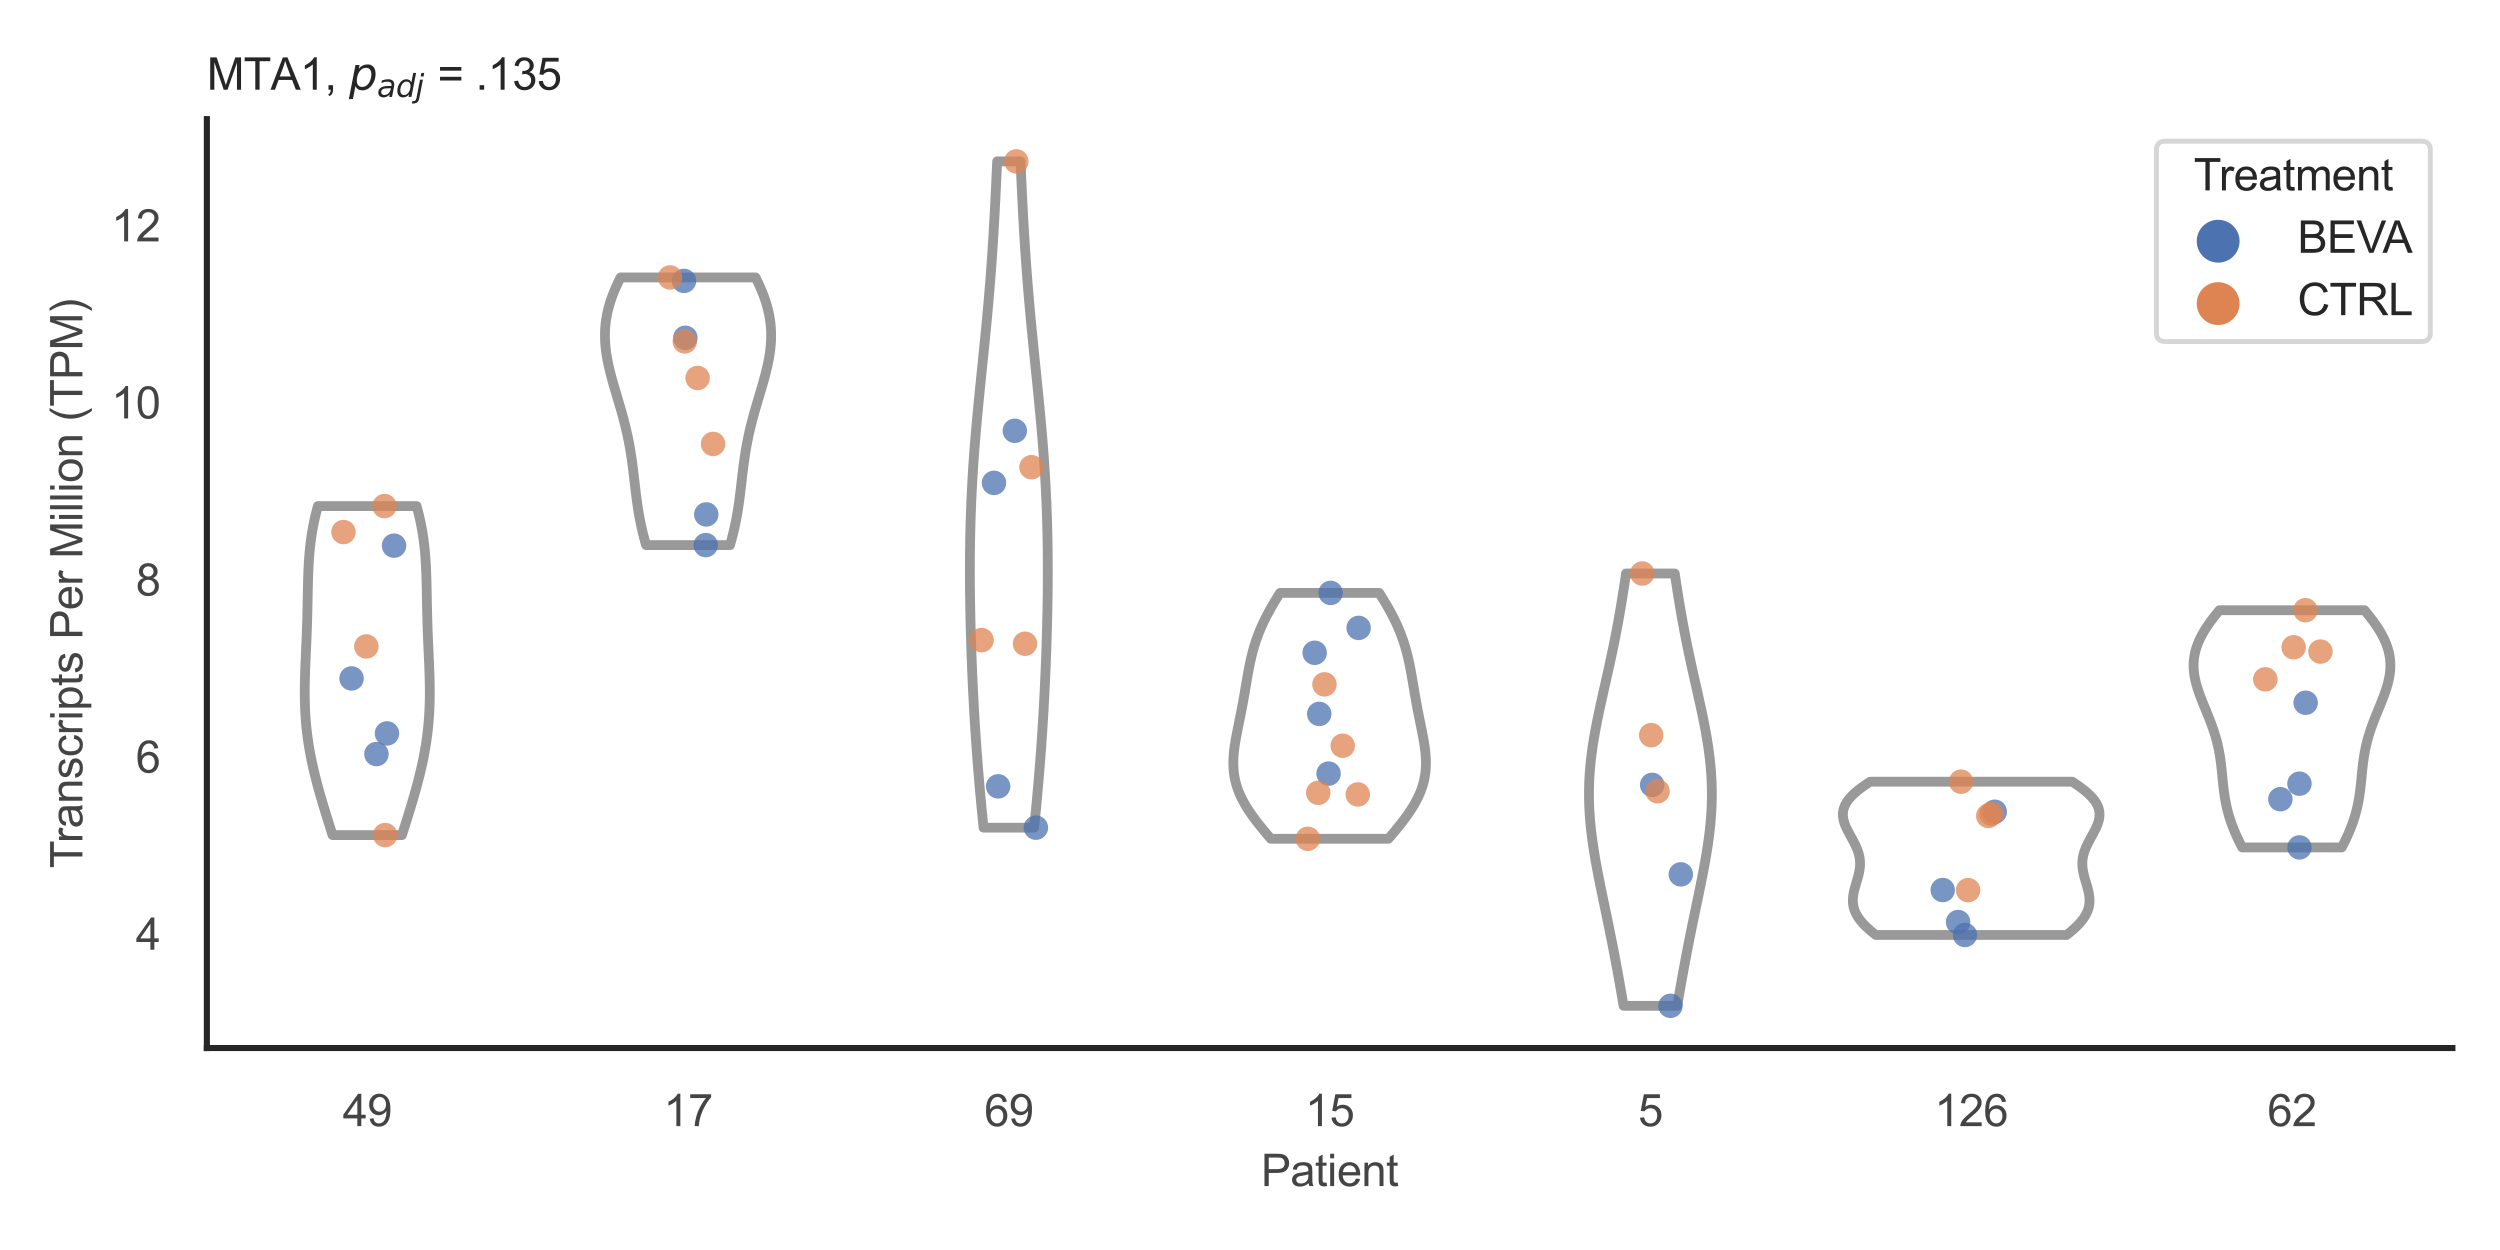 <?xml version="1.0" encoding="utf-8" standalone="no"?>
<!DOCTYPE svg PUBLIC "-//W3C//DTD SVG 1.1//EN"
  "http://www.w3.org/Graphics/SVG/1.1/DTD/svg11.dtd">
<svg xmlns:xlink="http://www.w3.org/1999/xlink" width="510.236pt" height="255.118pt" viewBox="0 0 510.236 255.118" xmlns="http://www.w3.org/2000/svg" version="1.1">
 <defs>
  <style type="text/css">*{stroke-linejoin: round; stroke-linecap: butt}</style>
 </defs>
 <g id="figure_1">
  <g id="patch_1">
   <path d="M 0 255.118 
L 510.236 255.118 
L 510.236 0 
L 0 0 
z
" style="fill: #ffffff"/>
  </g>
  <g id="axes_1">
   <g id="patch_2">
    <path d="M 42.22 213.898 
L 500.516 213.898 
L 500.516 24.32 
L 42.22 24.32 
z
" style="fill: #ffffff"/>
   </g>
   <g id="matplotlib.axis_1">
    <g id="xtick_1">
     <g id="text_1">
      <!-- 49 -->
      <g style="fill: #444444" transform="translate(69.951 229.84)scale(0.09 -0.09)">
       <defs>
        <path id="ArialMT-34" d="M 2069 0 
L 2069 1097 
L 81 1097 
L 81 1613 
L 2172 4581 
L 2631 4581 
L 2631 1613 
L 3250 1613 
L 3250 1097 
L 2631 1097 
L 2631 0 
L 2069 0 
z
M 2069 1613 
L 2069 3678 
L 634 1613 
L 2069 1613 
z
" transform="scale(0.016)"/>
        <path id="ArialMT-39" d="M 350 1059 
L 891 1109 
Q 959 728 1153 556 
Q 1347 384 1650 384 
Q 1909 384 2104 503 
Q 2300 622 2425 820 
Q 2550 1019 2634 1356 
Q 2719 1694 2719 2044 
Q 2719 2081 2716 2156 
Q 2547 1888 2255 1720 
Q 1963 1553 1622 1553 
Q 1053 1553 659 1965 
Q 266 2378 266 3053 
Q 266 3750 677 4175 
Q 1088 4600 1706 4600 
Q 2153 4600 2523 4359 
Q 2894 4119 3086 3673 
Q 3278 3228 3278 2384 
Q 3278 1506 3087 986 
Q 2897 466 2520 194 
Q 2144 -78 1638 -78 
Q 1100 -78 759 220 
Q 419 519 350 1059 
z
M 2653 3081 
Q 2653 3566 2395 3850 
Q 2138 4134 1775 4134 
Q 1400 4134 1122 3828 
Q 844 3522 844 3034 
Q 844 2597 1108 2323 
Q 1372 2050 1759 2050 
Q 2150 2050 2401 2323 
Q 2653 2597 2653 3081 
z
" transform="scale(0.016)"/>
       </defs>
       <use xlink:href="#ArialMT-34"/>
       <use xlink:href="#ArialMT-39" x="55.615"/>
      </g>
     </g>
    </g>
    <g id="xtick_2">
     <g id="text_2">
      <!-- 17 -->
      <g style="fill: #444444" transform="translate(135.421 229.84)scale(0.09 -0.09)">
       <defs>
        <path id="ArialMT-31" d="M 2384 0 
L 1822 0 
L 1822 3584 
Q 1619 3391 1289 3197 
Q 959 3003 697 2906 
L 697 3450 
Q 1169 3672 1522 3987 
Q 1875 4303 2022 4600 
L 2384 4600 
L 2384 0 
z
" transform="scale(0.016)"/>
        <path id="ArialMT-37" d="M 303 3981 
L 303 4522 
L 3269 4522 
L 3269 4084 
Q 2831 3619 2401 2847 
Q 1972 2075 1738 1259 
Q 1569 684 1522 0 
L 944 0 
Q 953 541 1156 1306 
Q 1359 2072 1739 2783 
Q 2119 3494 2547 3981 
L 303 3981 
z
" transform="scale(0.016)"/>
       </defs>
       <use xlink:href="#ArialMT-31"/>
       <use xlink:href="#ArialMT-37" x="55.615"/>
      </g>
     </g>
    </g>
    <g id="xtick_3">
     <g id="text_3">
      <!-- 69 -->
      <g style="fill: #444444" transform="translate(200.892 229.84)scale(0.09 -0.09)">
       <defs>
        <path id="ArialMT-36" d="M 3184 3459 
L 2625 3416 
Q 2550 3747 2413 3897 
Q 2184 4138 1850 4138 
Q 1581 4138 1378 3988 
Q 1113 3794 959 3422 
Q 806 3050 800 2363 
Q 1003 2672 1297 2822 
Q 1591 2972 1913 2972 
Q 2475 2972 2870 2558 
Q 3266 2144 3266 1488 
Q 3266 1056 3080 686 
Q 2894 316 2569 119 
Q 2244 -78 1831 -78 
Q 1128 -78 684 439 
Q 241 956 241 2144 
Q 241 3472 731 4075 
Q 1159 4600 1884 4600 
Q 2425 4600 2770 4297 
Q 3116 3994 3184 3459 
z
M 888 1484 
Q 888 1194 1011 928 
Q 1134 663 1356 523 
Q 1578 384 1822 384 
Q 2178 384 2434 671 
Q 2691 959 2691 1453 
Q 2691 1928 2437 2201 
Q 2184 2475 1800 2475 
Q 1419 2475 1153 2201 
Q 888 1928 888 1484 
z
" transform="scale(0.016)"/>
       </defs>
       <use xlink:href="#ArialMT-36"/>
       <use xlink:href="#ArialMT-39" x="55.615"/>
      </g>
     </g>
    </g>
    <g id="xtick_4">
     <g id="text_4">
      <!-- 15 -->
      <g style="fill: #444444" transform="translate(266.363 229.84)scale(0.09 -0.09)">
       <defs>
        <path id="ArialMT-35" d="M 266 1200 
L 856 1250 
Q 922 819 1161 601 
Q 1400 384 1738 384 
Q 2144 384 2425 690 
Q 2706 997 2706 1503 
Q 2706 1984 2436 2262 
Q 2166 2541 1728 2541 
Q 1456 2541 1237 2417 
Q 1019 2294 894 2097 
L 366 2166 
L 809 4519 
L 3088 4519 
L 3088 3981 
L 1259 3981 
L 1013 2750 
Q 1425 3038 1878 3038 
Q 2478 3038 2890 2622 
Q 3303 2206 3303 1553 
Q 3303 931 2941 478 
Q 2500 -78 1738 -78 
Q 1113 -78 717 272 
Q 322 622 266 1200 
z
" transform="scale(0.016)"/>
       </defs>
       <use xlink:href="#ArialMT-31"/>
       <use xlink:href="#ArialMT-35" x="55.615"/>
      </g>
     </g>
    </g>
    <g id="xtick_5">
     <g id="text_5">
      <!-- 5 -->
      <g style="fill: #444444" transform="translate(334.337 229.84)scale(0.09 -0.09)">
       <use xlink:href="#ArialMT-35"/>
      </g>
     </g>
    </g>
    <g id="xtick_6">
     <g id="text_6">
      <!-- 126 -->
      <g style="fill: #444444" transform="translate(394.803 229.84)scale(0.09 -0.09)">
       <defs>
        <path id="ArialMT-32" d="M 3222 541 
L 3222 0 
L 194 0 
Q 188 203 259 391 
Q 375 700 629 1000 
Q 884 1300 1366 1694 
Q 2113 2306 2375 2664 
Q 2638 3022 2638 3341 
Q 2638 3675 2398 3904 
Q 2159 4134 1775 4134 
Q 1369 4134 1125 3890 
Q 881 3647 878 3216 
L 300 3275 
Q 359 3922 746 4261 
Q 1134 4600 1788 4600 
Q 2447 4600 2831 4234 
Q 3216 3869 3216 3328 
Q 3216 3053 3103 2787 
Q 2991 2522 2730 2228 
Q 2469 1934 1863 1422 
Q 1356 997 1212 845 
Q 1069 694 975 541 
L 3222 541 
z
" transform="scale(0.016)"/>
       </defs>
       <use xlink:href="#ArialMT-31"/>
       <use xlink:href="#ArialMT-32" x="55.615"/>
       <use xlink:href="#ArialMT-36" x="111.23"/>
      </g>
     </g>
    </g>
    <g id="xtick_7">
     <g id="text_7">
      <!-- 62 -->
      <g style="fill: #444444" transform="translate(462.776 229.84)scale(0.09 -0.09)">
       <use xlink:href="#ArialMT-36"/>
       <use xlink:href="#ArialMT-32" x="55.615"/>
      </g>
     </g>
    </g>
    <g id="text_8">
     <!-- Patient -->
     <g style="fill: #444444" transform="translate(257.359 242.071)scale(0.09 -0.09)">
      <defs>
       <path id="ArialMT-50" d="M 494 0 
L 494 4581 
L 2222 4581 
Q 2678 4581 2919 4538 
Q 3256 4481 3484 4323 
Q 3713 4166 3852 3881 
Q 3991 3597 3991 3256 
Q 3991 2672 3619 2267 
Q 3247 1863 2275 1863 
L 1100 1863 
L 1100 0 
L 494 0 
z
M 1100 2403 
L 2284 2403 
Q 2872 2403 3119 2622 
Q 3366 2841 3366 3238 
Q 3366 3525 3220 3729 
Q 3075 3934 2838 4000 
Q 2684 4041 2272 4041 
L 1100 4041 
L 1100 2403 
z
" transform="scale(0.016)"/>
       <path id="ArialMT-61" d="M 2588 409 
Q 2275 144 1986 34 
Q 1697 -75 1366 -75 
Q 819 -75 525 192 
Q 231 459 231 875 
Q 231 1119 342 1320 
Q 453 1522 633 1644 
Q 813 1766 1038 1828 
Q 1203 1872 1538 1913 
Q 2219 1994 2541 2106 
Q 2544 2222 2544 2253 
Q 2544 2597 2384 2738 
Q 2169 2928 1744 2928 
Q 1347 2928 1158 2789 
Q 969 2650 878 2297 
L 328 2372 
Q 403 2725 575 2942 
Q 747 3159 1072 3276 
Q 1397 3394 1825 3394 
Q 2250 3394 2515 3294 
Q 2781 3194 2906 3042 
Q 3031 2891 3081 2659 
Q 3109 2516 3109 2141 
L 3109 1391 
Q 3109 606 3145 398 
Q 3181 191 3288 0 
L 2700 0 
Q 2613 175 2588 409 
z
M 2541 1666 
Q 2234 1541 1622 1453 
Q 1275 1403 1131 1340 
Q 988 1278 909 1158 
Q 831 1038 831 891 
Q 831 666 1001 516 
Q 1172 366 1500 366 
Q 1825 366 2078 508 
Q 2331 650 2450 897 
Q 2541 1088 2541 1459 
L 2541 1666 
z
" transform="scale(0.016)"/>
       <path id="ArialMT-74" d="M 1650 503 
L 1731 6 
Q 1494 -44 1306 -44 
Q 1000 -44 831 53 
Q 663 150 594 308 
Q 525 466 525 972 
L 525 2881 
L 113 2881 
L 113 3319 
L 525 3319 
L 525 4141 
L 1084 4478 
L 1084 3319 
L 1650 3319 
L 1650 2881 
L 1084 2881 
L 1084 941 
Q 1084 700 1114 631 
Q 1144 563 1211 522 
Q 1278 481 1403 481 
Q 1497 481 1650 503 
z
" transform="scale(0.016)"/>
       <path id="ArialMT-69" d="M 425 3934 
L 425 4581 
L 988 4581 
L 988 3934 
L 425 3934 
z
M 425 0 
L 425 3319 
L 988 3319 
L 988 0 
L 425 0 
z
" transform="scale(0.016)"/>
       <path id="ArialMT-65" d="M 2694 1069 
L 3275 997 
Q 3138 488 2766 206 
Q 2394 -75 1816 -75 
Q 1088 -75 661 373 
Q 234 822 234 1631 
Q 234 2469 665 2931 
Q 1097 3394 1784 3394 
Q 2450 3394 2872 2941 
Q 3294 2488 3294 1666 
Q 3294 1616 3291 1516 
L 816 1516 
Q 847 969 1125 678 
Q 1403 388 1819 388 
Q 2128 388 2347 550 
Q 2566 713 2694 1069 
z
M 847 1978 
L 2700 1978 
Q 2663 2397 2488 2606 
Q 2219 2931 1791 2931 
Q 1403 2931 1139 2672 
Q 875 2413 847 1978 
z
" transform="scale(0.016)"/>
       <path id="ArialMT-6e" d="M 422 0 
L 422 3319 
L 928 3319 
L 928 2847 
Q 1294 3394 1984 3394 
Q 2284 3394 2536 3286 
Q 2788 3178 2913 3003 
Q 3038 2828 3088 2588 
Q 3119 2431 3119 2041 
L 3119 0 
L 2556 0 
L 2556 2019 
Q 2556 2363 2490 2533 
Q 2425 2703 2258 2804 
Q 2091 2906 1866 2906 
Q 1506 2906 1245 2678 
Q 984 2450 984 1813 
L 984 0 
L 422 0 
z
" transform="scale(0.016)"/>
      </defs>
      <use xlink:href="#ArialMT-50"/>
      <use xlink:href="#ArialMT-61" x="66.699"/>
      <use xlink:href="#ArialMT-74" x="122.314"/>
      <use xlink:href="#ArialMT-69" x="150.098"/>
      <use xlink:href="#ArialMT-65" x="172.314"/>
      <use xlink:href="#ArialMT-6e" x="227.93"/>
      <use xlink:href="#ArialMT-74" x="283.545"/>
     </g>
    </g>
   </g>
   <g id="matplotlib.axis_2">
    <g id="ytick_1">
     <g id="text_9">
      <!-- 4 -->
      <g style="fill: #444444" transform="translate(27.715 193.841)scale(0.09 -0.09)">
       <use xlink:href="#ArialMT-34"/>
      </g>
     </g>
    </g>
    <g id="ytick_2">
     <g id="text_10">
      <!-- 6 -->
      <g style="fill: #444444" transform="translate(27.715 157.697)scale(0.09 -0.09)">
       <use xlink:href="#ArialMT-36"/>
      </g>
     </g>
    </g>
    <g id="ytick_3">
     <g id="text_11">
      <!-- 8 -->
      <g style="fill: #444444" transform="translate(27.715 121.553)scale(0.09 -0.09)">
       <defs>
        <path id="ArialMT-38" d="M 1131 2484 
Q 781 2613 612 2850 
Q 444 3088 444 3419 
Q 444 3919 803 4259 
Q 1163 4600 1759 4600 
Q 2359 4600 2725 4251 
Q 3091 3903 3091 3403 
Q 3091 3084 2923 2848 
Q 2756 2613 2416 2484 
Q 2838 2347 3058 2040 
Q 3278 1734 3278 1309 
Q 3278 722 2862 322 
Q 2447 -78 1769 -78 
Q 1091 -78 675 323 
Q 259 725 259 1325 
Q 259 1772 486 2073 
Q 713 2375 1131 2484 
z
M 1019 3438 
Q 1019 3113 1228 2906 
Q 1438 2700 1772 2700 
Q 2097 2700 2305 2904 
Q 2513 3109 2513 3406 
Q 2513 3716 2298 3927 
Q 2084 4138 1766 4138 
Q 1444 4138 1231 3931 
Q 1019 3725 1019 3438 
z
M 838 1322 
Q 838 1081 952 856 
Q 1066 631 1291 507 
Q 1516 384 1775 384 
Q 2178 384 2440 643 
Q 2703 903 2703 1303 
Q 2703 1709 2433 1975 
Q 2163 2241 1756 2241 
Q 1359 2241 1098 1978 
Q 838 1716 838 1322 
z
" transform="scale(0.016)"/>
       </defs>
       <use xlink:href="#ArialMT-38"/>
      </g>
     </g>
    </g>
    <g id="ytick_4">
     <g id="text_12">
      <!-- 10 -->
      <g style="fill: #444444" transform="translate(22.71 85.408)scale(0.09 -0.09)">
       <defs>
        <path id="ArialMT-30" d="M 266 2259 
Q 266 3072 433 3567 
Q 600 4063 929 4331 
Q 1259 4600 1759 4600 
Q 2128 4600 2406 4451 
Q 2684 4303 2865 4023 
Q 3047 3744 3150 3342 
Q 3253 2941 3253 2259 
Q 3253 1453 3087 958 
Q 2922 463 2592 192 
Q 2263 -78 1759 -78 
Q 1097 -78 719 397 
Q 266 969 266 2259 
z
M 844 2259 
Q 844 1131 1108 757 
Q 1372 384 1759 384 
Q 2147 384 2411 759 
Q 2675 1134 2675 2259 
Q 2675 3391 2411 3762 
Q 2147 4134 1753 4134 
Q 1366 4134 1134 3806 
Q 844 3388 844 2259 
z
" transform="scale(0.016)"/>
       </defs>
       <use xlink:href="#ArialMT-31"/>
       <use xlink:href="#ArialMT-30" x="55.615"/>
      </g>
     </g>
    </g>
    <g id="ytick_5">
     <g id="text_13">
      <!-- 12 -->
      <g style="fill: #444444" transform="translate(22.71 49.264)scale(0.09 -0.09)">
       <use xlink:href="#ArialMT-31"/>
       <use xlink:href="#ArialMT-32" x="55.615"/>
      </g>
     </g>
    </g>
    <g id="text_14">
     <!-- Transcripts Per Million (TPM) -->
     <g style="fill: #444444" transform="translate(16.816 177.194)rotate(-90)scale(0.09 -0.09)">
      <defs>
       <path id="ArialMT-54" d="M 1659 0 
L 1659 4041 
L 150 4041 
L 150 4581 
L 3781 4581 
L 3781 4041 
L 2266 4041 
L 2266 0 
L 1659 0 
z
" transform="scale(0.016)"/>
       <path id="ArialMT-72" d="M 416 0 
L 416 3319 
L 922 3319 
L 922 2816 
Q 1116 3169 1280 3281 
Q 1444 3394 1641 3394 
Q 1925 3394 2219 3213 
L 2025 2691 
Q 1819 2813 1613 2813 
Q 1428 2813 1281 2702 
Q 1134 2591 1072 2394 
Q 978 2094 978 1738 
L 978 0 
L 416 0 
z
" transform="scale(0.016)"/>
       <path id="ArialMT-73" d="M 197 991 
L 753 1078 
Q 800 744 1014 566 
Q 1228 388 1613 388 
Q 2000 388 2187 545 
Q 2375 703 2375 916 
Q 2375 1106 2209 1216 
Q 2094 1291 1634 1406 
Q 1016 1563 777 1677 
Q 538 1791 414 1992 
Q 291 2194 291 2438 
Q 291 2659 392 2848 
Q 494 3038 669 3163 
Q 800 3259 1026 3326 
Q 1253 3394 1513 3394 
Q 1903 3394 2198 3281 
Q 2494 3169 2634 2976 
Q 2775 2784 2828 2463 
L 2278 2388 
Q 2241 2644 2061 2787 
Q 1881 2931 1553 2931 
Q 1166 2931 1000 2803 
Q 834 2675 834 2503 
Q 834 2394 903 2306 
Q 972 2216 1119 2156 
Q 1203 2125 1616 2013 
Q 2213 1853 2448 1751 
Q 2684 1650 2818 1456 
Q 2953 1263 2953 975 
Q 2953 694 2789 445 
Q 2625 197 2315 61 
Q 2006 -75 1616 -75 
Q 969 -75 630 194 
Q 291 463 197 991 
z
" transform="scale(0.016)"/>
       <path id="ArialMT-63" d="M 2588 1216 
L 3141 1144 
Q 3050 572 2676 248 
Q 2303 -75 1759 -75 
Q 1078 -75 664 370 
Q 250 816 250 1647 
Q 250 2184 428 2587 
Q 606 2991 970 3192 
Q 1334 3394 1763 3394 
Q 2303 3394 2647 3120 
Q 2991 2847 3088 2344 
L 2541 2259 
Q 2463 2594 2264 2762 
Q 2066 2931 1784 2931 
Q 1359 2931 1093 2626 
Q 828 2322 828 1663 
Q 828 994 1084 691 
Q 1341 388 1753 388 
Q 2084 388 2306 591 
Q 2528 794 2588 1216 
z
" transform="scale(0.016)"/>
       <path id="ArialMT-70" d="M 422 -1272 
L 422 3319 
L 934 3319 
L 934 2888 
Q 1116 3141 1344 3267 
Q 1572 3394 1897 3394 
Q 2322 3394 2647 3175 
Q 2972 2956 3137 2557 
Q 3303 2159 3303 1684 
Q 3303 1175 3120 767 
Q 2938 359 2589 142 
Q 2241 -75 1856 -75 
Q 1575 -75 1351 44 
Q 1128 163 984 344 
L 984 -1272 
L 422 -1272 
z
M 931 1641 
Q 931 1000 1190 694 
Q 1450 388 1819 388 
Q 2194 388 2461 705 
Q 2728 1022 2728 1688 
Q 2728 2322 2467 2637 
Q 2206 2953 1844 2953 
Q 1484 2953 1207 2617 
Q 931 2281 931 1641 
z
" transform="scale(0.016)"/>
       <path id="ArialMT-20" transform="scale(0.016)"/>
       <path id="ArialMT-4d" d="M 475 0 
L 475 4581 
L 1388 4581 
L 2472 1338 
Q 2622 884 2691 659 
Q 2769 909 2934 1394 
L 4031 4581 
L 4847 4581 
L 4847 0 
L 4263 0 
L 4263 3834 
L 2931 0 
L 2384 0 
L 1059 3900 
L 1059 0 
L 475 0 
z
" transform="scale(0.016)"/>
       <path id="ArialMT-6c" d="M 409 0 
L 409 4581 
L 972 4581 
L 972 0 
L 409 0 
z
" transform="scale(0.016)"/>
       <path id="ArialMT-6f" d="M 213 1659 
Q 213 2581 725 3025 
Q 1153 3394 1769 3394 
Q 2453 3394 2887 2945 
Q 3322 2497 3322 1706 
Q 3322 1066 3130 698 
Q 2938 331 2570 128 
Q 2203 -75 1769 -75 
Q 1072 -75 642 372 
Q 213 819 213 1659 
z
M 791 1659 
Q 791 1022 1069 705 
Q 1347 388 1769 388 
Q 2188 388 2466 706 
Q 2744 1025 2744 1678 
Q 2744 2294 2464 2611 
Q 2184 2928 1769 2928 
Q 1347 2928 1069 2612 
Q 791 2297 791 1659 
z
" transform="scale(0.016)"/>
       <path id="ArialMT-28" d="M 1497 -1347 
Q 1031 -759 709 28 
Q 388 816 388 1659 
Q 388 2403 628 3084 
Q 909 3875 1497 4659 
L 1900 4659 
Q 1522 4009 1400 3731 
Q 1209 3300 1100 2831 
Q 966 2247 966 1656 
Q 966 153 1900 -1347 
L 1497 -1347 
z
" transform="scale(0.016)"/>
       <path id="ArialMT-29" d="M 791 -1347 
L 388 -1347 
Q 1322 153 1322 1656 
Q 1322 2244 1188 2822 
Q 1081 3291 891 3722 
Q 769 4003 388 4659 
L 791 4659 
Q 1378 3875 1659 3084 
Q 1900 2403 1900 1659 
Q 1900 816 1576 28 
Q 1253 -759 791 -1347 
z
" transform="scale(0.016)"/>
      </defs>
      <use xlink:href="#ArialMT-54"/>
      <use xlink:href="#ArialMT-72" x="57.334"/>
      <use xlink:href="#ArialMT-61" x="90.635"/>
      <use xlink:href="#ArialMT-6e" x="146.25"/>
      <use xlink:href="#ArialMT-73" x="201.865"/>
      <use xlink:href="#ArialMT-63" x="251.865"/>
      <use xlink:href="#ArialMT-72" x="301.865"/>
      <use xlink:href="#ArialMT-69" x="335.166"/>
      <use xlink:href="#ArialMT-70" x="357.383"/>
      <use xlink:href="#ArialMT-74" x="412.998"/>
      <use xlink:href="#ArialMT-73" x="440.781"/>
      <use xlink:href="#ArialMT-20" x="490.781"/>
      <use xlink:href="#ArialMT-50" x="518.564"/>
      <use xlink:href="#ArialMT-65" x="585.264"/>
      <use xlink:href="#ArialMT-72" x="640.879"/>
      <use xlink:href="#ArialMT-20" x="674.18"/>
      <use xlink:href="#ArialMT-4d" x="701.963"/>
      <use xlink:href="#ArialMT-69" x="785.264"/>
      <use xlink:href="#ArialMT-6c" x="807.48"/>
      <use xlink:href="#ArialMT-6c" x="829.697"/>
      <use xlink:href="#ArialMT-69" x="851.914"/>
      <use xlink:href="#ArialMT-6f" x="874.131"/>
      <use xlink:href="#ArialMT-6e" x="929.746"/>
      <use xlink:href="#ArialMT-20" x="985.361"/>
      <use xlink:href="#ArialMT-28" x="1013.145"/>
      <use xlink:href="#ArialMT-54" x="1046.445"/>
      <use xlink:href="#ArialMT-50" x="1107.529"/>
      <use xlink:href="#ArialMT-4d" x="1174.229"/>
      <use xlink:href="#ArialMT-29" x="1257.529"/>
     </g>
    </g>
   </g>
   <g id="PolyCollection_1">
    <defs>
     <path id="m341b7550e5" d="M 82.04 -84.684 
L 67.871 -84.684 
L 67.656 -85.362 
L 67.442 -86.04 
L 67.228 -86.719 
L 67.014 -87.397 
L 66.802 -88.075 
L 66.591 -88.753 
L 66.381 -89.431 
L 66.174 -90.11 
L 65.969 -90.788 
L 65.766 -91.466 
L 65.566 -92.144 
L 65.37 -92.823 
L 65.177 -93.501 
L 64.988 -94.179 
L 64.804 -94.857 
L 64.623 -95.536 
L 64.448 -96.214 
L 64.278 -96.892 
L 64.113 -97.57 
L 63.954 -98.249 
L 63.801 -98.927 
L 63.654 -99.605 
L 63.513 -100.283 
L 63.379 -100.961 
L 63.252 -101.64 
L 63.132 -102.318 
L 63.019 -102.996 
L 62.914 -103.674 
L 62.815 -104.353 
L 62.725 -105.031 
L 62.641 -105.709 
L 62.566 -106.387 
L 62.497 -107.066 
L 62.436 -107.744 
L 62.382 -108.422 
L 62.336 -109.1 
L 62.296 -109.778 
L 62.264 -110.457 
L 62.238 -111.135 
L 62.218 -111.813 
L 62.204 -112.491 
L 62.197 -113.17 
L 62.194 -113.848 
L 62.197 -114.526 
L 62.204 -115.204 
L 62.215 -115.883 
L 62.231 -116.561 
L 62.249 -117.239 
L 62.271 -117.917 
L 62.295 -118.596 
L 62.321 -119.274 
L 62.349 -119.952 
L 62.378 -120.63 
L 62.408 -121.308 
L 62.439 -121.987 
L 62.469 -122.665 
L 62.499 -123.343 
L 62.529 -124.021 
L 62.557 -124.7 
L 62.585 -125.378 
L 62.611 -126.056 
L 62.635 -126.734 
L 62.658 -127.413 
L 62.679 -128.091 
L 62.699 -128.769 
L 62.717 -129.447 
L 62.734 -130.125 
L 62.749 -130.804 
L 62.763 -131.482 
L 62.776 -132.16 
L 62.789 -132.838 
L 62.801 -133.517 
L 62.814 -134.195 
L 62.827 -134.873 
L 62.842 -135.551 
L 62.858 -136.23 
L 62.876 -136.908 
L 62.897 -137.586 
L 62.922 -138.264 
L 62.95 -138.943 
L 62.983 -139.621 
L 63.021 -140.299 
L 63.064 -140.977 
L 63.114 -141.655 
L 63.171 -142.334 
L 63.235 -143.012 
L 63.307 -143.69 
L 63.387 -144.368 
L 63.475 -145.047 
L 63.573 -145.725 
L 63.679 -146.403 
L 63.796 -147.081 
L 63.921 -147.76 
L 64.057 -148.438 
L 64.202 -149.116 
L 64.357 -149.794 
L 64.522 -150.472 
L 64.696 -151.151 
L 64.879 -151.829 
L 85.031 -151.829 
L 85.031 -151.829 
L 85.215 -151.151 
L 85.389 -150.472 
L 85.554 -149.794 
L 85.709 -149.116 
L 85.854 -148.438 
L 85.99 -147.76 
L 86.115 -147.081 
L 86.232 -146.403 
L 86.338 -145.725 
L 86.436 -145.047 
L 86.524 -144.368 
L 86.604 -143.69 
L 86.676 -143.012 
L 86.74 -142.334 
L 86.797 -141.655 
L 86.847 -140.977 
L 86.89 -140.299 
L 86.928 -139.621 
L 86.961 -138.943 
L 86.989 -138.264 
L 87.014 -137.586 
L 87.035 -136.908 
L 87.053 -136.23 
L 87.069 -135.551 
L 87.084 -134.873 
L 87.097 -134.195 
L 87.11 -133.517 
L 87.122 -132.838 
L 87.135 -132.16 
L 87.148 -131.482 
L 87.162 -130.804 
L 87.177 -130.125 
L 87.194 -129.447 
L 87.212 -128.769 
L 87.231 -128.091 
L 87.253 -127.413 
L 87.276 -126.734 
L 87.3 -126.056 
L 87.326 -125.378 
L 87.354 -124.7 
L 87.382 -124.021 
L 87.412 -123.343 
L 87.442 -122.665 
L 87.472 -121.987 
L 87.503 -121.308 
L 87.532 -120.63 
L 87.562 -119.952 
L 87.589 -119.274 
L 87.616 -118.596 
L 87.64 -117.917 
L 87.662 -117.239 
L 87.68 -116.561 
L 87.696 -115.883 
L 87.707 -115.204 
L 87.714 -114.526 
L 87.717 -113.848 
L 87.714 -113.17 
L 87.706 -112.491 
L 87.693 -111.813 
L 87.673 -111.135 
L 87.647 -110.457 
L 87.614 -109.778 
L 87.575 -109.1 
L 87.528 -108.422 
L 87.475 -107.744 
L 87.414 -107.066 
L 87.345 -106.387 
L 87.27 -105.709 
L 87.186 -105.031 
L 87.095 -104.353 
L 86.997 -103.674 
L 86.892 -102.996 
L 86.779 -102.318 
L 86.659 -101.64 
L 86.532 -100.961 
L 86.398 -100.283 
L 86.257 -99.605 
L 86.11 -98.927 
L 85.957 -98.249 
L 85.798 -97.57 
L 85.633 -96.892 
L 85.463 -96.214 
L 85.287 -95.536 
L 85.107 -94.857 
L 84.923 -94.179 
L 84.734 -93.501 
L 84.541 -92.823 
L 84.345 -92.144 
L 84.145 -91.466 
L 83.942 -90.788 
L 83.737 -90.11 
L 83.53 -89.431 
L 83.32 -88.753 
L 83.109 -88.075 
L 82.897 -87.397 
L 82.683 -86.719 
L 82.469 -86.04 
L 82.254 -85.362 
L 82.04 -84.684 
z
" style="stroke: #999999; stroke-width: 2"/>
    </defs>
    <g clip-path="url(#p2b383bf069)">
     <use xlink:href="#m341b7550e5" x="0" y="255.118" style="fill: #ffffff; stroke: #999999; stroke-width: 2"/>
    </g>
   </g>
   <g id="PolyCollection_2">
    <defs>
     <path id="mfc00e4f5c8" d="M 148.989 -143.868 
L 131.864 -143.868 
L 131.705 -144.419 
L 131.553 -144.971 
L 131.406 -145.523 
L 131.265 -146.075 
L 131.13 -146.627 
L 131.001 -147.178 
L 130.878 -147.73 
L 130.761 -148.282 
L 130.649 -148.834 
L 130.543 -149.386 
L 130.442 -149.938 
L 130.347 -150.489 
L 130.256 -151.041 
L 130.169 -151.593 
L 130.087 -152.145 
L 130.009 -152.697 
L 129.934 -153.248 
L 129.862 -153.8 
L 129.792 -154.352 
L 129.725 -154.904 
L 129.659 -155.456 
L 129.595 -156.008 
L 129.531 -156.559 
L 129.467 -157.111 
L 129.403 -157.663 
L 129.338 -158.215 
L 129.272 -158.767 
L 129.205 -159.318 
L 129.135 -159.87 
L 129.063 -160.422 
L 128.987 -160.974 
L 128.909 -161.526 
L 128.827 -162.078 
L 128.741 -162.629 
L 128.651 -163.181 
L 128.556 -163.733 
L 128.457 -164.285 
L 128.353 -164.837 
L 128.244 -165.388 
L 128.13 -165.94 
L 128.012 -166.492 
L 127.888 -167.044 
L 127.76 -167.596 
L 127.627 -168.147 
L 127.489 -168.699 
L 127.347 -169.251 
L 127.201 -169.803 
L 127.051 -170.355 
L 126.897 -170.907 
L 126.741 -171.458 
L 126.581 -172.01 
L 126.42 -172.562 
L 126.257 -173.114 
L 126.093 -173.666 
L 125.928 -174.217 
L 125.763 -174.769 
L 125.599 -175.321 
L 125.436 -175.873 
L 125.275 -176.425 
L 125.117 -176.977 
L 124.961 -177.528 
L 124.81 -178.08 
L 124.664 -178.632 
L 124.522 -179.184 
L 124.387 -179.736 
L 124.259 -180.287 
L 124.138 -180.839 
L 124.025 -181.391 
L 123.92 -181.943 
L 123.825 -182.495 
L 123.74 -183.046 
L 123.666 -183.598 
L 123.603 -184.15 
L 123.551 -184.702 
L 123.511 -185.254 
L 123.484 -185.806 
L 123.47 -186.357 
L 123.469 -186.909 
L 123.482 -187.461 
L 123.509 -188.013 
L 123.55 -188.565 
L 123.605 -189.116 
L 123.675 -189.668 
L 123.759 -190.22 
L 123.857 -190.772 
L 123.971 -191.324 
L 124.098 -191.876 
L 124.24 -192.427 
L 124.396 -192.979 
L 124.566 -193.531 
L 124.75 -194.083 
L 124.947 -194.635 
L 125.157 -195.186 
L 125.379 -195.738 
L 125.614 -196.29 
L 125.86 -196.842 
L 126.117 -197.394 
L 126.385 -197.945 
L 126.662 -198.497 
L 154.191 -198.497 
L 154.191 -198.497 
L 154.468 -197.945 
L 154.736 -197.394 
L 154.993 -196.842 
L 155.239 -196.29 
L 155.473 -195.738 
L 155.696 -195.186 
L 155.906 -194.635 
L 156.103 -194.083 
L 156.286 -193.531 
L 156.456 -192.979 
L 156.612 -192.427 
L 156.754 -191.876 
L 156.882 -191.324 
L 156.995 -190.772 
L 157.094 -190.22 
L 157.178 -189.668 
L 157.248 -189.116 
L 157.303 -188.565 
L 157.344 -188.013 
L 157.37 -187.461 
L 157.383 -186.909 
L 157.382 -186.357 
L 157.368 -185.806 
L 157.341 -185.254 
L 157.302 -184.702 
L 157.25 -184.15 
L 157.187 -183.598 
L 157.112 -183.046 
L 157.027 -182.495 
L 156.932 -181.943 
L 156.828 -181.391 
L 156.715 -180.839 
L 156.594 -180.287 
L 156.465 -179.736 
L 156.33 -179.184 
L 156.189 -178.632 
L 156.042 -178.08 
L 155.891 -177.528 
L 155.736 -176.977 
L 155.578 -176.425 
L 155.417 -175.873 
L 155.254 -175.321 
L 155.089 -174.769 
L 154.925 -174.217 
L 154.76 -173.666 
L 154.596 -173.114 
L 154.433 -172.562 
L 154.271 -172.01 
L 154.112 -171.458 
L 153.956 -170.907 
L 153.802 -170.355 
L 153.652 -169.803 
L 153.506 -169.251 
L 153.364 -168.699 
L 153.226 -168.147 
L 153.093 -167.596 
L 152.965 -167.044 
L 152.841 -166.492 
L 152.722 -165.94 
L 152.609 -165.388 
L 152.5 -164.837 
L 152.396 -164.285 
L 152.297 -163.733 
L 152.202 -163.181 
L 152.112 -162.629 
L 152.026 -162.078 
L 151.944 -161.526 
L 151.865 -160.974 
L 151.79 -160.422 
L 151.718 -159.87 
L 151.648 -159.318 
L 151.58 -158.767 
L 151.514 -158.215 
L 151.45 -157.663 
L 151.386 -157.111 
L 151.322 -156.559 
L 151.258 -156.008 
L 151.194 -155.456 
L 151.128 -154.904 
L 151.06 -154.352 
L 150.991 -153.8 
L 150.919 -153.248 
L 150.844 -152.697 
L 150.766 -152.145 
L 150.683 -151.593 
L 150.597 -151.041 
L 150.506 -150.489 
L 150.41 -149.938 
L 150.31 -149.386 
L 150.204 -148.834 
L 150.092 -148.282 
L 149.975 -147.73 
L 149.852 -147.178 
L 149.723 -146.627 
L 149.588 -146.075 
L 149.447 -145.523 
L 149.3 -144.971 
L 149.147 -144.419 
L 148.989 -143.868 
z
" style="stroke: #999999; stroke-width: 2"/>
    </defs>
    <g clip-path="url(#p2b383bf069)">
     <use xlink:href="#mfc00e4f5c8" x="0" y="255.118" style="fill: #ffffff; stroke: #999999; stroke-width: 2"/>
    </g>
   </g>
   <g id="PolyCollection_3">
    <defs>
     <path id="mad4c8f9699" d="M 211.062 -86.196 
L 200.732 -86.196 
L 200.594 -87.57 
L 200.458 -88.943 
L 200.325 -90.317 
L 200.195 -91.69 
L 200.068 -93.064 
L 199.945 -94.438 
L 199.826 -95.811 
L 199.71 -97.185 
L 199.599 -98.558 
L 199.49 -99.932 
L 199.386 -101.305 
L 199.286 -102.679 
L 199.189 -104.053 
L 199.096 -105.426 
L 199.007 -106.8 
L 198.922 -108.173 
L 198.84 -109.547 
L 198.763 -110.921 
L 198.688 -112.294 
L 198.617 -113.668 
L 198.55 -115.041 
L 198.486 -116.415 
L 198.425 -117.788 
L 198.368 -119.162 
L 198.315 -120.536 
L 198.264 -121.909 
L 198.217 -123.283 
L 198.174 -124.656 
L 198.133 -126.03 
L 198.097 -127.404 
L 198.064 -128.777 
L 198.035 -130.151 
L 198.01 -131.524 
L 197.988 -132.898 
L 197.971 -134.272 
L 197.959 -135.645 
L 197.95 -137.019 
L 197.947 -138.392 
L 197.948 -139.766 
L 197.955 -141.139 
L 197.966 -142.513 
L 197.984 -143.887 
L 198.006 -145.26 
L 198.035 -146.634 
L 198.069 -148.007 
L 198.11 -149.381 
L 198.157 -150.755 
L 198.21 -152.128 
L 198.269 -153.502 
L 198.335 -154.875 
L 198.407 -156.249 
L 198.485 -157.622 
L 198.569 -158.996 
L 198.66 -160.37 
L 198.756 -161.743 
L 198.858 -163.117 
L 198.965 -164.49 
L 199.077 -165.864 
L 199.194 -167.238 
L 199.316 -168.611 
L 199.441 -169.985 
L 199.57 -171.358 
L 199.702 -172.732 
L 199.837 -174.105 
L 199.974 -175.479 
L 200.112 -176.853 
L 200.252 -178.226 
L 200.392 -179.6 
L 200.532 -180.973 
L 200.672 -182.347 
L 200.812 -183.721 
L 200.949 -185.094 
L 201.086 -186.468 
L 201.22 -187.841 
L 201.352 -189.215 
L 201.481 -190.588 
L 201.606 -191.962 
L 201.729 -193.336 
L 201.848 -194.709 
L 201.963 -196.083 
L 202.075 -197.456 
L 202.182 -198.83 
L 202.286 -200.204 
L 202.386 -201.577 
L 202.482 -202.951 
L 202.574 -204.324 
L 202.662 -205.698 
L 202.747 -207.071 
L 202.829 -208.445 
L 202.907 -209.819 
L 202.983 -211.192 
L 203.056 -212.566 
L 203.126 -213.939 
L 203.194 -215.313 
L 203.261 -216.687 
L 203.326 -218.06 
L 203.389 -219.434 
L 203.451 -220.807 
L 203.512 -222.181 
L 208.282 -222.181 
L 208.282 -222.181 
L 208.343 -220.807 
L 208.406 -219.434 
L 208.469 -218.06 
L 208.534 -216.687 
L 208.6 -215.313 
L 208.668 -213.939 
L 208.739 -212.566 
L 208.812 -211.192 
L 208.887 -209.819 
L 208.966 -208.445 
L 209.047 -207.071 
L 209.132 -205.698 
L 209.221 -204.324 
L 209.313 -202.951 
L 209.409 -201.577 
L 209.508 -200.204 
L 209.612 -198.83 
L 209.72 -197.456 
L 209.831 -196.083 
L 209.946 -194.709 
L 210.065 -193.336 
L 210.188 -191.962 
L 210.314 -190.588 
L 210.443 -189.215 
L 210.575 -187.841 
L 210.709 -186.468 
L 210.845 -185.094 
L 210.983 -183.721 
L 211.122 -182.347 
L 211.262 -180.973 
L 211.403 -179.6 
L 211.543 -178.226 
L 211.682 -176.853 
L 211.821 -175.479 
L 211.958 -174.105 
L 212.092 -172.732 
L 212.224 -171.358 
L 212.353 -169.985 
L 212.479 -168.611 
L 212.6 -167.238 
L 212.717 -165.864 
L 212.829 -164.49 
L 212.937 -163.117 
L 213.038 -161.743 
L 213.135 -160.37 
L 213.225 -158.996 
L 213.309 -157.622 
L 213.388 -156.249 
L 213.46 -154.875 
L 213.525 -153.502 
L 213.585 -152.128 
L 213.638 -150.755 
L 213.684 -149.381 
L 213.725 -148.007 
L 213.759 -146.634 
L 213.788 -145.26 
L 213.811 -143.887 
L 213.828 -142.513 
L 213.84 -141.139 
L 213.846 -139.766 
L 213.848 -138.392 
L 213.844 -137.019 
L 213.836 -135.645 
L 213.823 -134.272 
L 213.806 -132.898 
L 213.785 -131.524 
L 213.76 -130.151 
L 213.73 -128.777 
L 213.698 -127.404 
L 213.661 -126.03 
L 213.621 -124.656 
L 213.577 -123.283 
L 213.53 -121.909 
L 213.48 -120.536 
L 213.426 -119.162 
L 213.369 -117.788 
L 213.308 -116.415 
L 213.245 -115.041 
L 213.177 -113.668 
L 213.106 -112.294 
L 213.032 -110.921 
L 212.954 -109.547 
L 212.872 -108.173 
L 212.787 -106.8 
L 212.698 -105.426 
L 212.605 -104.053 
L 212.509 -102.679 
L 212.408 -101.305 
L 212.304 -99.932 
L 212.196 -98.558 
L 212.084 -97.185 
L 211.968 -95.811 
L 211.849 -94.438 
L 211.726 -93.064 
L 211.6 -91.69 
L 211.47 -90.317 
L 211.337 -88.943 
L 211.201 -87.57 
L 211.062 -86.196 
z
" style="stroke: #999999; stroke-width: 2"/>
    </defs>
    <g clip-path="url(#p2b383bf069)">
     <use xlink:href="#mad4c8f9699" x="0" y="255.118" style="fill: #ffffff; stroke: #999999; stroke-width: 2"/>
    </g>
   </g>
   <g id="PolyCollection_4">
    <defs>
     <path id="m05ff722565" d="M 283.365 -83.929 
L 259.371 -83.929 
L 258.938 -84.436 
L 258.508 -84.943 
L 258.083 -85.45 
L 257.664 -85.957 
L 257.252 -86.463 
L 256.847 -86.97 
L 256.453 -87.477 
L 256.068 -87.984 
L 255.696 -88.491 
L 255.336 -88.998 
L 254.99 -89.505 
L 254.658 -90.012 
L 254.342 -90.518 
L 254.043 -91.025 
L 253.76 -91.532 
L 253.495 -92.039 
L 253.248 -92.546 
L 253.019 -93.053 
L 252.809 -93.56 
L 252.618 -94.066 
L 252.446 -94.573 
L 252.293 -95.08 
L 252.159 -95.587 
L 252.044 -96.094 
L 251.946 -96.601 
L 251.867 -97.108 
L 251.805 -97.615 
L 251.759 -98.121 
L 251.729 -98.628 
L 251.715 -99.135 
L 251.715 -99.642 
L 251.728 -100.149 
L 251.754 -100.656 
L 251.791 -101.163 
L 251.84 -101.67 
L 251.897 -102.176 
L 251.964 -102.683 
L 252.038 -103.19 
L 252.119 -103.697 
L 252.205 -104.204 
L 252.297 -104.711 
L 252.392 -105.218 
L 252.49 -105.724 
L 252.591 -106.231 
L 252.693 -106.738 
L 252.796 -107.245 
L 252.9 -107.752 
L 253.003 -108.259 
L 253.106 -108.766 
L 253.207 -109.273 
L 253.307 -109.779 
L 253.406 -110.286 
L 253.503 -110.793 
L 253.598 -111.3 
L 253.691 -111.807 
L 253.782 -112.314 
L 253.872 -112.821 
L 253.96 -113.327 
L 254.047 -113.834 
L 254.133 -114.341 
L 254.219 -114.848 
L 254.304 -115.355 
L 254.39 -115.862 
L 254.476 -116.369 
L 254.564 -116.876 
L 254.653 -117.382 
L 254.745 -117.889 
L 254.839 -118.396 
L 254.937 -118.903 
L 255.039 -119.41 
L 255.145 -119.917 
L 255.256 -120.424 
L 255.373 -120.93 
L 255.496 -121.437 
L 255.626 -121.944 
L 255.763 -122.451 
L 255.907 -122.958 
L 256.059 -123.465 
L 256.22 -123.972 
L 256.389 -124.479 
L 256.567 -124.985 
L 256.754 -125.492 
L 256.95 -125.999 
L 257.155 -126.506 
L 257.37 -127.013 
L 257.594 -127.52 
L 257.828 -128.027 
L 258.071 -128.534 
L 258.322 -129.04 
L 258.583 -129.547 
L 258.852 -130.054 
L 259.129 -130.561 
L 259.413 -131.068 
L 259.705 -131.575 
L 260.004 -132.082 
L 260.309 -132.588 
L 260.619 -133.095 
L 260.934 -133.602 
L 261.254 -134.109 
L 281.482 -134.109 
L 281.482 -134.109 
L 281.802 -133.602 
L 282.117 -133.095 
L 282.428 -132.588 
L 282.732 -132.082 
L 283.031 -131.575 
L 283.323 -131.068 
L 283.608 -130.561 
L 283.885 -130.054 
L 284.154 -129.547 
L 284.414 -129.04 
L 284.666 -128.534 
L 284.908 -128.027 
L 285.142 -127.52 
L 285.366 -127.013 
L 285.581 -126.506 
L 285.786 -125.999 
L 285.983 -125.492 
L 286.169 -124.985 
L 286.347 -124.479 
L 286.516 -123.972 
L 286.677 -123.465 
L 286.829 -122.958 
L 286.973 -122.451 
L 287.11 -121.944 
L 287.24 -121.437 
L 287.363 -120.93 
L 287.48 -120.424 
L 287.591 -119.917 
L 287.698 -119.41 
L 287.799 -118.903 
L 287.897 -118.396 
L 287.992 -117.889 
L 288.083 -117.382 
L 288.172 -116.876 
L 288.26 -116.369 
L 288.346 -115.862 
L 288.432 -115.355 
L 288.517 -114.848 
L 288.603 -114.341 
L 288.689 -113.834 
L 288.776 -113.327 
L 288.864 -112.821 
L 288.954 -112.314 
L 289.045 -111.807 
L 289.138 -111.3 
L 289.233 -110.793 
L 289.33 -110.286 
L 289.429 -109.779 
L 289.529 -109.273 
L 289.63 -108.766 
L 289.733 -108.259 
L 289.836 -107.752 
L 289.94 -107.245 
L 290.043 -106.738 
L 290.145 -106.231 
L 290.246 -105.724 
L 290.344 -105.218 
L 290.439 -104.711 
L 290.531 -104.204 
L 290.617 -103.697 
L 290.698 -103.19 
L 290.772 -102.683 
L 290.839 -102.176 
L 290.897 -101.67 
L 290.945 -101.163 
L 290.982 -100.656 
L 291.008 -100.149 
L 291.022 -99.642 
L 291.021 -99.135 
L 291.007 -98.628 
L 290.977 -98.121 
L 290.932 -97.615 
L 290.869 -97.108 
L 290.79 -96.601 
L 290.692 -96.094 
L 290.577 -95.587 
L 290.443 -95.08 
L 290.29 -94.573 
L 290.118 -94.066 
L 289.927 -93.56 
L 289.717 -93.053 
L 289.488 -92.546 
L 289.241 -92.039 
L 288.976 -91.532 
L 288.694 -91.025 
L 288.394 -90.518 
L 288.078 -90.012 
L 287.746 -89.505 
L 287.4 -88.998 
L 287.04 -88.491 
L 286.668 -87.984 
L 286.284 -87.477 
L 285.889 -86.97 
L 285.485 -86.463 
L 285.072 -85.957 
L 284.653 -85.45 
L 284.228 -84.943 
L 283.798 -84.436 
L 283.365 -83.929 
z
" style="stroke: #999999; stroke-width: 2"/>
    </defs>
    <g clip-path="url(#p2b383bf069)">
     <use xlink:href="#m05ff722565" x="0" y="255.118" style="fill: #ffffff; stroke: #999999; stroke-width: 2"/>
    </g>
   </g>
   <g id="PolyCollection_5">
    <defs>
     <path id="m1faff543ce" d="M 342.317 -49.837 
L 331.361 -49.837 
L 331.209 -50.728 
L 331.057 -51.62 
L 330.902 -52.511 
L 330.747 -53.402 
L 330.59 -54.293 
L 330.431 -55.185 
L 330.271 -56.076 
L 330.109 -56.967 
L 329.945 -57.859 
L 329.779 -58.75 
L 329.611 -59.641 
L 329.441 -60.532 
L 329.269 -61.424 
L 329.095 -62.315 
L 328.919 -63.206 
L 328.741 -64.097 
L 328.561 -64.989 
L 328.38 -65.88 
L 328.197 -66.771 
L 328.013 -67.662 
L 327.828 -68.554 
L 327.642 -69.445 
L 327.456 -70.336 
L 327.27 -71.227 
L 327.085 -72.119 
L 326.9 -73.01 
L 326.717 -73.901 
L 326.536 -74.793 
L 326.358 -75.684 
L 326.183 -76.575 
L 326.011 -77.466 
L 325.845 -78.358 
L 325.683 -79.249 
L 325.527 -80.14 
L 325.378 -81.031 
L 325.235 -81.923 
L 325.101 -82.814 
L 324.975 -83.705 
L 324.858 -84.596 
L 324.751 -85.488 
L 324.654 -86.379 
L 324.568 -87.27 
L 324.493 -88.161 
L 324.43 -89.053 
L 324.379 -89.944 
L 324.34 -90.835 
L 324.314 -91.726 
L 324.301 -92.618 
L 324.301 -93.509 
L 324.315 -94.4 
L 324.341 -95.292 
L 324.38 -96.183 
L 324.433 -97.074 
L 324.498 -97.965 
L 324.575 -98.857 
L 324.665 -99.748 
L 324.766 -100.639 
L 324.878 -101.53 
L 325.002 -102.422 
L 325.135 -103.313 
L 325.278 -104.204 
L 325.429 -105.095 
L 325.589 -105.987 
L 325.757 -106.878 
L 325.931 -107.769 
L 326.111 -108.66 
L 326.296 -109.552 
L 326.486 -110.443 
L 326.679 -111.334 
L 326.876 -112.226 
L 327.074 -113.117 
L 327.274 -114.008 
L 327.476 -114.899 
L 327.677 -115.791 
L 327.878 -116.682 
L 328.078 -117.573 
L 328.276 -118.464 
L 328.473 -119.356 
L 328.667 -120.247 
L 328.859 -121.138 
L 329.048 -122.029 
L 329.233 -122.921 
L 329.416 -123.812 
L 329.594 -124.703 
L 329.769 -125.594 
L 329.94 -126.486 
L 330.108 -127.377 
L 330.272 -128.268 
L 330.432 -129.159 
L 330.589 -130.051 
L 330.742 -130.942 
L 330.892 -131.833 
L 331.039 -132.725 
L 331.184 -133.616 
L 331.325 -134.507 
L 331.464 -135.398 
L 331.601 -136.29 
L 331.736 -137.181 
L 331.869 -138.072 
L 341.809 -138.072 
L 341.809 -138.072 
L 341.942 -137.181 
L 342.077 -136.29 
L 342.214 -135.398 
L 342.353 -134.507 
L 342.494 -133.616 
L 342.639 -132.725 
L 342.786 -131.833 
L 342.936 -130.942 
L 343.089 -130.051 
L 343.246 -129.159 
L 343.406 -128.268 
L 343.57 -127.377 
L 343.737 -126.486 
L 343.909 -125.594 
L 344.084 -124.703 
L 344.262 -123.812 
L 344.445 -122.921 
L 344.63 -122.029 
L 344.819 -121.138 
L 345.011 -120.247 
L 345.205 -119.356 
L 345.402 -118.464 
L 345.6 -117.573 
L 345.8 -116.682 
L 346.001 -115.791 
L 346.202 -114.899 
L 346.404 -114.008 
L 346.604 -113.117 
L 346.802 -112.226 
L 346.999 -111.334 
L 347.192 -110.443 
L 347.382 -109.552 
L 347.567 -108.66 
L 347.747 -107.769 
L 347.921 -106.878 
L 348.089 -105.987 
L 348.249 -105.095 
L 348.4 -104.204 
L 348.543 -103.313 
L 348.676 -102.422 
L 348.8 -101.53 
L 348.912 -100.639 
L 349.013 -99.748 
L 349.103 -98.857 
L 349.18 -97.965 
L 349.245 -97.074 
L 349.298 -96.183 
L 349.337 -95.292 
L 349.363 -94.4 
L 349.377 -93.509 
L 349.377 -92.618 
L 349.364 -91.726 
L 349.338 -90.835 
L 349.299 -89.944 
L 349.248 -89.053 
L 349.185 -88.161 
L 349.11 -87.27 
L 349.024 -86.379 
L 348.927 -85.488 
L 348.82 -84.596 
L 348.703 -83.705 
L 348.577 -82.814 
L 348.443 -81.923 
L 348.3 -81.031 
L 348.151 -80.14 
L 347.995 -79.249 
L 347.833 -78.358 
L 347.667 -77.466 
L 347.495 -76.575 
L 347.32 -75.684 
L 347.142 -74.793 
L 346.961 -73.901 
L 346.778 -73.01 
L 346.593 -72.119 
L 346.408 -71.227 
L 346.222 -70.336 
L 346.036 -69.445 
L 345.85 -68.554 
L 345.665 -67.662 
L 345.481 -66.771 
L 345.298 -65.88 
L 345.117 -64.989 
L 344.937 -64.097 
L 344.759 -63.206 
L 344.583 -62.315 
L 344.409 -61.424 
L 344.237 -60.532 
L 344.067 -59.641 
L 343.899 -58.75 
L 343.733 -57.859 
L 343.569 -56.967 
L 343.407 -56.076 
L 343.247 -55.185 
L 343.088 -54.293 
L 342.931 -53.402 
L 342.776 -52.511 
L 342.621 -51.62 
L 342.469 -50.728 
L 342.317 -49.837 
z
" style="stroke: #999999; stroke-width: 2"/>
    </defs>
    <g clip-path="url(#p2b383bf069)">
     <use xlink:href="#m1faff543ce" x="0" y="255.118" style="fill: #ffffff; stroke: #999999; stroke-width: 2"/>
    </g>
   </g>
   <g id="PolyCollection_6">
    <defs>
     <path id="maf30dc1d38" d="M 421.768 -64.293 
L 382.852 -64.293 
L 382.447 -64.609 
L 382.056 -64.925 
L 381.681 -65.241 
L 381.322 -65.557 
L 380.98 -65.873 
L 380.656 -66.189 
L 380.351 -66.505 
L 380.065 -66.821 
L 379.798 -67.137 
L 379.552 -67.453 
L 379.325 -67.769 
L 379.12 -68.085 
L 378.934 -68.401 
L 378.77 -68.717 
L 378.625 -69.033 
L 378.502 -69.349 
L 378.397 -69.665 
L 378.313 -69.981 
L 378.247 -70.297 
L 378.2 -70.613 
L 378.17 -70.929 
L 378.157 -71.245 
L 378.16 -71.561 
L 378.178 -71.877 
L 378.209 -72.193 
L 378.253 -72.509 
L 378.308 -72.825 
L 378.373 -73.141 
L 378.446 -73.458 
L 378.527 -73.774 
L 378.613 -74.09 
L 378.704 -74.406 
L 378.797 -74.722 
L 378.892 -75.038 
L 378.986 -75.354 
L 379.079 -75.67 
L 379.168 -75.986 
L 379.253 -76.302 
L 379.332 -76.618 
L 379.404 -76.934 
L 379.468 -77.25 
L 379.522 -77.566 
L 379.566 -77.882 
L 379.599 -78.198 
L 379.619 -78.514 
L 379.627 -78.83 
L 379.621 -79.146 
L 379.602 -79.462 
L 379.569 -79.778 
L 379.522 -80.094 
L 379.46 -80.41 
L 379.385 -80.726 
L 379.297 -81.042 
L 379.196 -81.358 
L 379.082 -81.674 
L 378.957 -81.99 
L 378.821 -82.306 
L 378.676 -82.622 
L 378.522 -82.938 
L 378.362 -83.254 
L 378.196 -83.57 
L 378.025 -83.886 
L 377.852 -84.202 
L 377.678 -84.518 
L 377.505 -84.834 
L 377.335 -85.15 
L 377.168 -85.466 
L 377.008 -85.782 
L 376.856 -86.098 
L 376.714 -86.414 
L 376.583 -86.73 
L 376.465 -87.046 
L 376.362 -87.362 
L 376.275 -87.678 
L 376.206 -87.994 
L 376.157 -88.31 
L 376.128 -88.626 
L 376.122 -88.943 
L 376.138 -89.259 
L 376.178 -89.575 
L 376.242 -89.891 
L 376.332 -90.207 
L 376.448 -90.523 
L 376.59 -90.839 
L 376.759 -91.155 
L 376.954 -91.471 
L 377.175 -91.787 
L 377.423 -92.103 
L 377.697 -92.419 
L 377.996 -92.735 
L 378.32 -93.051 
L 378.668 -93.367 
L 379.039 -93.683 
L 379.432 -93.999 
L 379.847 -94.315 
L 380.281 -94.631 
L 380.734 -94.947 
L 381.204 -95.263 
L 381.69 -95.579 
L 422.93 -95.579 
L 422.93 -95.579 
L 423.416 -95.263 
L 423.886 -94.947 
L 424.339 -94.631 
L 424.773 -94.315 
L 425.187 -93.999 
L 425.581 -93.683 
L 425.952 -93.367 
L 426.3 -93.051 
L 426.624 -92.735 
L 426.923 -92.419 
L 427.197 -92.103 
L 427.444 -91.787 
L 427.666 -91.471 
L 427.861 -91.155 
L 428.03 -90.839 
L 428.172 -90.523 
L 428.288 -90.207 
L 428.378 -89.891 
L 428.442 -89.575 
L 428.482 -89.259 
L 428.498 -88.943 
L 428.491 -88.626 
L 428.463 -88.31 
L 428.413 -87.994 
L 428.345 -87.678 
L 428.258 -87.362 
L 428.155 -87.046 
L 428.037 -86.73 
L 427.906 -86.414 
L 427.764 -86.098 
L 427.611 -85.782 
L 427.451 -85.466 
L 427.285 -85.15 
L 427.115 -84.834 
L 426.941 -84.518 
L 426.768 -84.202 
L 426.595 -83.886 
L 426.424 -83.57 
L 426.258 -83.254 
L 426.097 -82.938 
L 425.944 -82.622 
L 425.799 -82.306 
L 425.663 -81.99 
L 425.538 -81.674 
L 425.424 -81.358 
L 425.323 -81.042 
L 425.234 -80.726 
L 425.159 -80.41 
L 425.098 -80.094 
L 425.051 -79.778 
L 425.018 -79.462 
L 424.998 -79.146 
L 424.993 -78.83 
L 425.001 -78.514 
L 425.021 -78.198 
L 425.054 -77.882 
L 425.097 -77.566 
L 425.152 -77.25 
L 425.215 -76.934 
L 425.287 -76.618 
L 425.367 -76.302 
L 425.452 -75.986 
L 425.541 -75.67 
L 425.634 -75.354 
L 425.728 -75.038 
L 425.822 -74.722 
L 425.916 -74.406 
L 426.006 -74.09 
L 426.093 -73.774 
L 426.173 -73.458 
L 426.247 -73.141 
L 426.312 -72.825 
L 426.367 -72.509 
L 426.411 -72.193 
L 426.442 -71.877 
L 426.46 -71.561 
L 426.462 -71.245 
L 426.449 -70.929 
L 426.42 -70.613 
L 426.372 -70.297 
L 426.307 -69.981 
L 426.222 -69.665 
L 426.118 -69.349 
L 425.994 -69.033 
L 425.85 -68.717 
L 425.685 -68.401 
L 425.5 -68.085 
L 425.294 -67.769 
L 425.068 -67.453 
L 424.821 -67.137 
L 424.555 -66.821 
L 424.269 -66.505 
L 423.963 -66.189 
L 423.639 -65.873 
L 423.298 -65.557 
L 422.939 -65.241 
L 422.564 -64.925 
L 422.173 -64.609 
L 421.768 -64.293 
z
" style="stroke: #999999; stroke-width: 2"/>
    </defs>
    <g clip-path="url(#p2b383bf069)">
     <use xlink:href="#maf30dc1d38" x="0" y="255.118" style="fill: #ffffff; stroke: #999999; stroke-width: 2"/>
    </g>
   </g>
   <g id="PolyCollection_7">
    <defs>
     <path id="m21063704dd" d="M 477.943 -82.167 
L 457.619 -82.167 
L 457.366 -82.656 
L 457.12 -83.145 
L 456.881 -83.634 
L 456.649 -84.123 
L 456.424 -84.612 
L 456.208 -85.101 
L 456.001 -85.59 
L 455.802 -86.079 
L 455.612 -86.568 
L 455.432 -87.057 
L 455.262 -87.546 
L 455.101 -88.035 
L 454.95 -88.524 
L 454.808 -89.013 
L 454.676 -89.502 
L 454.553 -89.991 
L 454.439 -90.48 
L 454.334 -90.969 
L 454.237 -91.458 
L 454.148 -91.947 
L 454.067 -92.436 
L 453.992 -92.925 
L 453.923 -93.414 
L 453.859 -93.903 
L 453.8 -94.392 
L 453.745 -94.881 
L 453.693 -95.37 
L 453.644 -95.859 
L 453.595 -96.348 
L 453.547 -96.837 
L 453.499 -97.326 
L 453.449 -97.815 
L 453.397 -98.304 
L 453.342 -98.793 
L 453.284 -99.282 
L 453.22 -99.771 
L 453.152 -100.26 
L 453.078 -100.749 
L 452.997 -101.238 
L 452.909 -101.727 
L 452.813 -102.216 
L 452.71 -102.705 
L 452.598 -103.194 
L 452.478 -103.683 
L 452.35 -104.172 
L 452.213 -104.661 
L 452.068 -105.15 
L 451.915 -105.639 
L 451.754 -106.128 
L 451.586 -106.617 
L 451.41 -107.106 
L 451.229 -107.595 
L 451.042 -108.084 
L 450.85 -108.573 
L 450.655 -109.062 
L 450.456 -109.551 
L 450.256 -110.04 
L 450.055 -110.529 
L 449.854 -111.018 
L 449.655 -111.507 
L 449.459 -111.996 
L 449.267 -112.485 
L 449.08 -112.974 
L 448.9 -113.463 
L 448.727 -113.952 
L 448.565 -114.441 
L 448.412 -114.93 
L 448.271 -115.419 
L 448.144 -115.908 
L 448.03 -116.397 
L 447.931 -116.886 
L 447.849 -117.375 
L 447.784 -117.864 
L 447.736 -118.353 
L 447.708 -118.842 
L 447.699 -119.331 
L 447.71 -119.82 
L 447.742 -120.309 
L 447.795 -120.798 
L 447.869 -121.287 
L 447.964 -121.776 
L 448.081 -122.265 
L 448.22 -122.754 
L 448.38 -123.243 
L 448.561 -123.732 
L 448.763 -124.221 
L 448.986 -124.71 
L 449.228 -125.199 
L 449.49 -125.688 
L 449.77 -126.177 
L 450.068 -126.666 
L 450.383 -127.155 
L 450.714 -127.644 
L 451.06 -128.133 
L 451.42 -128.622 
L 451.793 -129.111 
L 452.178 -129.6 
L 452.573 -130.089 
L 452.978 -130.578 
L 482.583 -130.578 
L 482.583 -130.578 
L 482.988 -130.089 
L 483.384 -129.6 
L 483.768 -129.111 
L 484.141 -128.622 
L 484.501 -128.133 
L 484.848 -127.644 
L 485.179 -127.155 
L 485.494 -126.666 
L 485.792 -126.177 
L 486.072 -125.688 
L 486.334 -125.199 
L 486.576 -124.71 
L 486.798 -124.221 
L 487.001 -123.732 
L 487.182 -123.243 
L 487.342 -122.754 
L 487.48 -122.265 
L 487.597 -121.776 
L 487.693 -121.287 
L 487.767 -120.798 
L 487.82 -120.309 
L 487.851 -119.82 
L 487.863 -119.331 
L 487.854 -118.842 
L 487.825 -118.353 
L 487.778 -117.864 
L 487.713 -117.375 
L 487.63 -116.886 
L 487.532 -116.397 
L 487.418 -115.908 
L 487.29 -115.419 
L 487.149 -114.93 
L 486.997 -114.441 
L 486.834 -113.952 
L 486.662 -113.463 
L 486.482 -112.974 
L 486.295 -112.485 
L 486.103 -111.996 
L 485.906 -111.507 
L 485.707 -111.018 
L 485.507 -110.529 
L 485.306 -110.04 
L 485.105 -109.551 
L 484.907 -109.062 
L 484.711 -108.573 
L 484.52 -108.084 
L 484.333 -107.595 
L 484.151 -107.106 
L 483.976 -106.617 
L 483.808 -106.128 
L 483.647 -105.639 
L 483.493 -105.15 
L 483.348 -104.661 
L 483.212 -104.172 
L 483.083 -103.683 
L 482.963 -103.194 
L 482.852 -102.705 
L 482.748 -102.216 
L 482.653 -101.727 
L 482.565 -101.238 
L 482.484 -100.749 
L 482.41 -100.26 
L 482.341 -99.771 
L 482.278 -99.282 
L 482.219 -98.793 
L 482.165 -98.304 
L 482.113 -97.815 
L 482.063 -97.326 
L 482.014 -96.837 
L 481.966 -96.348 
L 481.918 -95.859 
L 481.868 -95.37 
L 481.816 -94.881 
L 481.761 -94.392 
L 481.702 -93.903 
L 481.639 -93.414 
L 481.57 -92.925 
L 481.495 -92.436 
L 481.413 -91.947 
L 481.324 -91.458 
L 481.227 -90.969 
L 481.122 -90.48 
L 481.008 -89.991 
L 480.886 -89.502 
L 480.753 -89.013 
L 480.612 -88.524 
L 480.461 -88.035 
L 480.3 -87.546 
L 480.129 -87.057 
L 479.949 -86.568 
L 479.76 -86.079 
L 479.561 -85.59 
L 479.353 -85.101 
L 479.137 -84.612 
L 478.913 -84.123 
L 478.681 -83.634 
L 478.441 -83.145 
L 478.195 -82.656 
L 477.943 -82.167 
z
" style="stroke: #999999; stroke-width: 2"/>
    </defs>
    <g clip-path="url(#p2b383bf069)">
     <use xlink:href="#m21063704dd" x="0" y="255.118" style="fill: #ffffff; stroke: #999999; stroke-width: 2"/>
    </g>
   </g>
   <g id="PathCollection_1"/>
   <g id="PathCollection_2"/>
   <g id="patch_3">
    <path d="M 42.22 213.898 
L 42.22 24.32 
" style="fill: none; stroke: #262626; stroke-width: 1.25; stroke-linejoin: miter; stroke-linecap: square"/>
   </g>
   <g id="patch_4">
    <path d="M 42.22 213.898 
L 500.516 213.898 
" style="fill: none; stroke: #262626; stroke-width: 1.25; stroke-linejoin: miter; stroke-linecap: square"/>
   </g>
   <g id="PathCollection_3">
    <defs>
     <path id="C0_0_b5d0a8eb66" d="M 0 2.5 
C 0.663 2.5 1.299 2.237 1.768 1.768 
C 2.237 1.299 2.5 0.663 2.5 -0 
C 2.5 -0.663 2.237 -1.299 1.768 -1.768 
C 1.299 -2.237 0.663 -2.5 0 -2.5 
C -0.663 -2.5 -1.299 -2.237 -1.768 -1.768 
C -2.237 -1.299 -2.5 -0.663 -2.5 0 
C -2.5 0.663 -2.237 1.299 -1.768 1.768 
C -1.299 2.237 -0.663 2.5 0 2.5 
z
"/>
    </defs>
    <g clip-path="url(#p2b383bf069)">
     <use xlink:href="#C0_0_b5d0a8eb66" x="80.424" y="111.363" style="fill: #4c72b0; fill-opacity: 0.75"/>
    </g>
    <g clip-path="url(#p2b383bf069)">
     <use xlink:href="#C0_0_b5d0a8eb66" x="71.753" y="138.464" style="fill: #4c72b0; fill-opacity: 0.75"/>
    </g>
    <g clip-path="url(#p2b383bf069)">
     <use xlink:href="#C0_0_b5d0a8eb66" x="76.828" y="153.898" style="fill: #4c72b0; fill-opacity: 0.75"/>
    </g>
    <g clip-path="url(#p2b383bf069)">
     <use xlink:href="#C0_0_b5d0a8eb66" x="78.98" y="149.689" style="fill: #4c72b0; fill-opacity: 0.75"/>
    </g>
    <g clip-path="url(#p2b383bf069)">
     <use xlink:href="#C0_0_b5d0a8eb66" x="78.612" y="170.434" style="fill: #dd8452; fill-opacity: 0.75"/>
    </g>
    <g clip-path="url(#p2b383bf069)">
     <use xlink:href="#C0_0_b5d0a8eb66" x="70.1" y="108.587" style="fill: #dd8452; fill-opacity: 0.75"/>
    </g>
    <g clip-path="url(#p2b383bf069)">
     <use xlink:href="#C0_0_b5d0a8eb66" x="78.478" y="103.289" style="fill: #dd8452; fill-opacity: 0.75"/>
    </g>
    <g clip-path="url(#p2b383bf069)">
     <use xlink:href="#C0_0_b5d0a8eb66" x="74.767" y="131.934" style="fill: #dd8452; fill-opacity: 0.75"/>
    </g>
   </g>
   <g id="PathCollection_4">
    <defs>
     <path id="C1_0_e278b9dc4e" d="M 0 2.5 
C 0.663 2.5 1.299 2.237 1.768 1.768 
C 2.237 1.299 2.5 0.663 2.5 -0 
C 2.5 -0.663 2.237 -1.299 1.768 -1.768 
C 1.299 -2.237 0.663 -2.5 0 -2.5 
C -0.663 -2.5 -1.299 -2.237 -1.768 -1.768 
C -2.237 -1.299 -2.5 -0.663 -2.5 0 
C -2.5 0.663 -2.237 1.299 -1.768 1.768 
C -1.299 2.237 -0.663 2.5 0 2.5 
z
"/>
    </defs>
    <g clip-path="url(#p2b383bf069)">
     <use xlink:href="#C1_0_e278b9dc4e" x="144.039" y="111.251" style="fill: #4c72b0; fill-opacity: 0.75"/>
    </g>
    <g clip-path="url(#p2b383bf069)">
     <use xlink:href="#C1_0_e278b9dc4e" x="144.149" y="104.994" style="fill: #4c72b0; fill-opacity: 0.75"/>
    </g>
    <g clip-path="url(#p2b383bf069)">
     <use xlink:href="#C1_0_e278b9dc4e" x="139.609" y="57.327" style="fill: #4c72b0; fill-opacity: 0.75"/>
    </g>
    <g clip-path="url(#p2b383bf069)">
     <use xlink:href="#C1_0_e278b9dc4e" x="139.879" y="68.943" style="fill: #4c72b0; fill-opacity: 0.75"/>
    </g>
    <g clip-path="url(#p2b383bf069)">
     <use xlink:href="#C1_0_e278b9dc4e" x="136.754" y="56.621" style="fill: #dd8452; fill-opacity: 0.75"/>
    </g>
    <g clip-path="url(#p2b383bf069)">
     <use xlink:href="#C1_0_e278b9dc4e" x="142.379" y="77.143" style="fill: #dd8452; fill-opacity: 0.75"/>
    </g>
    <g clip-path="url(#p2b383bf069)">
     <use xlink:href="#C1_0_e278b9dc4e" x="145.533" y="90.602" style="fill: #dd8452; fill-opacity: 0.75"/>
    </g>
    <g clip-path="url(#p2b383bf069)">
     <use xlink:href="#C1_0_e278b9dc4e" x="139.758" y="69.67" style="fill: #dd8452; fill-opacity: 0.75"/>
    </g>
   </g>
   <g id="PathCollection_5">
    <defs>
     <path id="C2_0_1117f4d92d" d="M 0 2.5 
C 0.663 2.5 1.299 2.237 1.768 1.768 
C 2.237 1.299 2.5 0.663 2.5 -0 
C 2.5 -0.663 2.237 -1.299 1.768 -1.768 
C 1.299 -2.237 0.663 -2.5 0 -2.5 
C -0.663 -2.5 -1.299 -2.237 -1.768 -1.768 
C -2.237 -1.299 -2.5 -0.663 -2.5 0 
C -2.5 0.663 -2.237 1.299 -1.768 1.768 
C -1.299 2.237 -0.663 2.5 0 2.5 
z
"/>
    </defs>
    <g clip-path="url(#p2b383bf069)">
     <use xlink:href="#C2_0_1117f4d92d" x="203.714" y="160.494" style="fill: #4c72b0; fill-opacity: 0.75"/>
    </g>
    <g clip-path="url(#p2b383bf069)">
     <use xlink:href="#C2_0_1117f4d92d" x="207.118" y="87.923" style="fill: #4c72b0; fill-opacity: 0.75"/>
    </g>
    <g clip-path="url(#p2b383bf069)">
     <use xlink:href="#C2_0_1117f4d92d" x="202.867" y="98.55" style="fill: #4c72b0; fill-opacity: 0.75"/>
    </g>
    <g clip-path="url(#p2b383bf069)">
     <use xlink:href="#C2_0_1117f4d92d" x="211.422" y="168.922" style="fill: #4c72b0; fill-opacity: 0.75"/>
    </g>
    <g clip-path="url(#p2b383bf069)">
     <use xlink:href="#C2_0_1117f4d92d" x="200.34" y="130.64" style="fill: #dd8452; fill-opacity: 0.75"/>
    </g>
    <g clip-path="url(#p2b383bf069)">
     <use xlink:href="#C2_0_1117f4d92d" x="209.2" y="131.382" style="fill: #dd8452; fill-opacity: 0.75"/>
    </g>
    <g clip-path="url(#p2b383bf069)">
     <use xlink:href="#C2_0_1117f4d92d" x="210.521" y="95.352" style="fill: #dd8452; fill-opacity: 0.75"/>
    </g>
    <g clip-path="url(#p2b383bf069)">
     <use xlink:href="#C2_0_1117f4d92d" x="207.428" y="32.937" style="fill: #dd8452; fill-opacity: 0.75"/>
    </g>
   </g>
   <g id="PathCollection_6">
    <defs>
     <path id="C3_0_c3009c5391" d="M 0 2.5 
C 0.663 2.5 1.299 2.237 1.768 1.768 
C 2.237 1.299 2.5 0.663 2.5 -0 
C 2.5 -0.663 2.237 -1.299 1.768 -1.768 
C 1.299 -2.237 0.663 -2.5 0 -2.5 
C -0.663 -2.5 -1.299 -2.237 -1.768 -1.768 
C -2.237 -1.299 -2.5 -0.663 -2.5 0 
C -2.5 0.663 -2.237 1.299 -1.768 1.768 
C -1.299 2.237 -0.663 2.5 0 2.5 
z
"/>
    </defs>
    <g clip-path="url(#p2b383bf069)">
     <use xlink:href="#C3_0_c3009c5391" x="277.289" y="128.149" style="fill: #4c72b0; fill-opacity: 0.75"/>
    </g>
    <g clip-path="url(#p2b383bf069)">
     <use xlink:href="#C3_0_c3009c5391" x="268.315" y="133.227" style="fill: #4c72b0; fill-opacity: 0.75"/>
    </g>
    <g clip-path="url(#p2b383bf069)">
     <use xlink:href="#C3_0_c3009c5391" x="271.155" y="157.887" style="fill: #4c72b0; fill-opacity: 0.75"/>
    </g>
    <g clip-path="url(#p2b383bf069)">
     <use xlink:href="#C3_0_c3009c5391" x="269.25" y="145.706" style="fill: #4c72b0; fill-opacity: 0.75"/>
    </g>
    <g clip-path="url(#p2b383bf069)">
     <use xlink:href="#C3_0_c3009c5391" x="271.57" y="121.009" style="fill: #4c72b0; fill-opacity: 0.75"/>
    </g>
    <g clip-path="url(#p2b383bf069)">
     <use xlink:href="#C3_0_c3009c5391" x="274.04" y="152.198" style="fill: #dd8452; fill-opacity: 0.75"/>
    </g>
    <g clip-path="url(#p2b383bf069)">
     <use xlink:href="#C3_0_c3009c5391" x="277.121" y="162.143" style="fill: #dd8452; fill-opacity: 0.75"/>
    </g>
    <g clip-path="url(#p2b383bf069)">
     <use xlink:href="#C3_0_c3009c5391" x="269.046" y="161.803" style="fill: #dd8452; fill-opacity: 0.75"/>
    </g>
    <g clip-path="url(#p2b383bf069)">
     <use xlink:href="#C3_0_c3009c5391" x="266.915" y="171.189" style="fill: #dd8452; fill-opacity: 0.75"/>
    </g>
    <g clip-path="url(#p2b383bf069)">
     <use xlink:href="#C3_0_c3009c5391" x="270.312" y="139.672" style="fill: #dd8452; fill-opacity: 0.75"/>
    </g>
   </g>
   <g id="PathCollection_7">
    <defs>
     <path id="C4_0_1bf5fa69e6" d="M 0 2.5 
C 0.663 2.5 1.299 2.237 1.768 1.768 
C 2.237 1.299 2.5 0.663 2.5 -0 
C 2.5 -0.663 2.237 -1.299 1.768 -1.768 
C 1.299 -2.237 0.663 -2.5 0 -2.5 
C -0.663 -2.5 -1.299 -2.237 -1.768 -1.768 
C -2.237 -1.299 -2.5 -0.663 -2.5 0 
C -2.5 0.663 -2.237 1.299 -1.768 1.768 
C -1.299 2.237 -0.663 2.5 0 2.5 
z
"/>
    </defs>
    <g clip-path="url(#p2b383bf069)">
     <use xlink:href="#C4_0_1bf5fa69e6" x="340.935" y="205.281" style="fill: #4c72b0; fill-opacity: 0.75"/>
    </g>
    <g clip-path="url(#p2b383bf069)">
     <use xlink:href="#C4_0_1bf5fa69e6" x="343.043" y="178.451" style="fill: #4c72b0; fill-opacity: 0.75"/>
    </g>
    <g clip-path="url(#p2b383bf069)">
     <use xlink:href="#C4_0_1bf5fa69e6" x="337.194" y="160.189" style="fill: #4c72b0; fill-opacity: 0.75"/>
    </g>
    <g clip-path="url(#p2b383bf069)">
     <use xlink:href="#C4_0_1bf5fa69e6" x="336.999" y="150.036" style="fill: #dd8452; fill-opacity: 0.75"/>
    </g>
    <g clip-path="url(#p2b383bf069)">
     <use xlink:href="#C4_0_1bf5fa69e6" x="335.178" y="117.046" style="fill: #dd8452; fill-opacity: 0.75"/>
    </g>
    <g clip-path="url(#p2b383bf069)">
     <use xlink:href="#C4_0_1bf5fa69e6" x="338.295" y="161.491" style="fill: #dd8452; fill-opacity: 0.75"/>
    </g>
   </g>
   <g id="PathCollection_8">
    <defs>
     <path id="C5_0_9fb0f9ae03" d="M 0 2.5 
C 0.663 2.5 1.299 2.237 1.768 1.768 
C 2.237 1.299 2.5 0.663 2.5 -0 
C 2.5 -0.663 2.237 -1.299 1.768 -1.768 
C 1.299 -2.237 0.663 -2.5 0 -2.5 
C -0.663 -2.5 -1.299 -2.237 -1.768 -1.768 
C -2.237 -1.299 -2.5 -0.663 -2.5 0 
C -2.5 0.663 -2.237 1.299 -1.768 1.768 
C -1.299 2.237 -0.663 2.5 0 2.5 
z
"/>
    </defs>
    <g clip-path="url(#p2b383bf069)">
     <use xlink:href="#C5_0_9fb0f9ae03" x="401.039" y="190.825" style="fill: #4c72b0; fill-opacity: 0.75"/>
    </g>
    <g clip-path="url(#p2b383bf069)">
     <use xlink:href="#C5_0_9fb0f9ae03" x="399.638" y="188.188" style="fill: #4c72b0; fill-opacity: 0.75"/>
    </g>
    <g clip-path="url(#p2b383bf069)">
     <use xlink:href="#C5_0_9fb0f9ae03" x="407.12" y="165.672" style="fill: #4c72b0; fill-opacity: 0.75"/>
    </g>
    <g clip-path="url(#p2b383bf069)">
     <use xlink:href="#C5_0_9fb0f9ae03" x="396.497" y="181.652" style="fill: #4c72b0; fill-opacity: 0.75"/>
    </g>
    <g clip-path="url(#p2b383bf069)">
     <use xlink:href="#C5_0_9fb0f9ae03" x="400.241" y="159.539" style="fill: #dd8452; fill-opacity: 0.75"/>
    </g>
    <g clip-path="url(#p2b383bf069)">
     <use xlink:href="#C5_0_9fb0f9ae03" x="405.791" y="166.521" style="fill: #dd8452; fill-opacity: 0.75"/>
    </g>
    <g clip-path="url(#p2b383bf069)">
     <use xlink:href="#C5_0_9fb0f9ae03" x="406.445" y="166.076" style="fill: #dd8452; fill-opacity: 0.75"/>
    </g>
    <g clip-path="url(#p2b383bf069)">
     <use xlink:href="#C5_0_9fb0f9ae03" x="401.673" y="181.673" style="fill: #dd8452; fill-opacity: 0.75"/>
    </g>
   </g>
   <g id="PathCollection_9">
    <defs>
     <path id="C6_0_3f4b0e610c" d="M 0 2.5 
C 0.663 2.5 1.299 2.237 1.768 1.768 
C 2.237 1.299 2.5 0.663 2.5 -0 
C 2.5 -0.663 2.237 -1.299 1.768 -1.768 
C 1.299 -2.237 0.663 -2.5 0 -2.5 
C -0.663 -2.5 -1.299 -2.237 -1.768 -1.768 
C -2.237 -1.299 -2.5 -0.663 -2.5 0 
C -2.5 0.663 -2.237 1.299 -1.768 1.768 
C -1.299 2.237 -0.663 2.5 0 2.5 
z
"/>
    </defs>
    <g clip-path="url(#p2b383bf069)">
     <use xlink:href="#C6_0_3f4b0e610c" x="469.311" y="172.951" style="fill: #4c72b0; fill-opacity: 0.75"/>
    </g>
    <g clip-path="url(#p2b383bf069)">
     <use xlink:href="#C6_0_3f4b0e610c" x="465.409" y="163.116" style="fill: #4c72b0; fill-opacity: 0.75"/>
    </g>
    <g clip-path="url(#p2b383bf069)">
     <use xlink:href="#C6_0_3f4b0e610c" x="469.307" y="159.945" style="fill: #4c72b0; fill-opacity: 0.75"/>
    </g>
    <g clip-path="url(#p2b383bf069)">
     <use xlink:href="#C6_0_3f4b0e610c" x="470.571" y="143.426" style="fill: #4c72b0; fill-opacity: 0.75"/>
    </g>
    <g clip-path="url(#p2b383bf069)">
     <use xlink:href="#C6_0_3f4b0e610c" x="468.123" y="132.101" style="fill: #dd8452; fill-opacity: 0.75"/>
    </g>
    <g clip-path="url(#p2b383bf069)">
     <use xlink:href="#C6_0_3f4b0e610c" x="462.333" y="138.648" style="fill: #dd8452; fill-opacity: 0.75"/>
    </g>
    <g clip-path="url(#p2b383bf069)">
     <use xlink:href="#C6_0_3f4b0e610c" x="470.526" y="124.54" style="fill: #dd8452; fill-opacity: 0.75"/>
    </g>
    <g clip-path="url(#p2b383bf069)">
     <use xlink:href="#C6_0_3f4b0e610c" x="473.589" y="132.98" style="fill: #dd8452; fill-opacity: 0.75"/>
    </g>
   </g>
   <g id="text_15">
    <!-- MTA1, $p_{adj}$ = .135 -->
    <g style="fill: #262626" transform="translate(42.22 18.32)scale(0.09 -0.09)">
     <defs>
      <path id="ArialMT-41" d="M -9 0 
L 1750 4581 
L 2403 4581 
L 4278 0 
L 3588 0 
L 3053 1388 
L 1138 1388 
L 634 0 
L -9 0 
z
M 1313 1881 
L 2866 1881 
L 2388 3150 
Q 2169 3728 2063 4100 
Q 1975 3659 1816 3225 
L 1313 1881 
z
" transform="scale(0.016)"/>
      <path id="ArialMT-2c" d="M 569 0 
L 569 641 
L 1209 641 
L 1209 0 
Q 1209 -353 1084 -570 
Q 959 -788 688 -906 
L 531 -666 
Q 709 -588 793 -436 
Q 878 -284 888 0 
L 569 0 
z
" transform="scale(0.016)"/>
      <path id="DejaVuSans-Oblique-70" d="M 3175 2156 
Q 3175 2616 2975 2859 
Q 2775 3103 2400 3103 
Q 2144 3103 1911 2972 
Q 1678 2841 1497 2591 
Q 1319 2344 1212 1994 
Q 1106 1644 1106 1300 
Q 1106 863 1306 627 
Q 1506 391 1875 391 
Q 2147 391 2380 519 
Q 2613 647 2778 891 
Q 2956 1147 3065 1494 
Q 3175 1841 3175 2156 
z
M 1394 2969 
Q 1625 3272 1939 3428 
Q 2253 3584 2638 3584 
Q 3175 3584 3472 3232 
Q 3769 2881 3769 2247 
Q 3769 1728 3584 1258 
Q 3400 788 3053 416 
Q 2822 169 2531 39 
Q 2241 -91 1919 -91 
Q 1547 -91 1294 64 
Q 1041 219 916 525 
L 556 -1331 
L -19 -1331 
L 922 3500 
L 1497 3500 
L 1394 2969 
z
" transform="scale(0.016)"/>
      <path id="DejaVuSans-Oblique-61" d="M 3438 1997 
L 3047 0 
L 2472 0 
L 2578 531 
Q 2325 219 2001 64 
Q 1678 -91 1281 -91 
Q 834 -91 548 182 
Q 263 456 263 884 
Q 263 1497 752 1853 
Q 1241 2209 2100 2209 
L 2900 2209 
L 2931 2363 
Q 2938 2388 2941 2417 
Q 2944 2447 2944 2509 
Q 2944 2788 2717 2942 
Q 2491 3097 2081 3097 
Q 1800 3097 1504 3025 
Q 1209 2953 897 2809 
L 997 3341 
Q 1322 3463 1633 3523 
Q 1944 3584 2234 3584 
Q 2853 3584 3176 3315 
Q 3500 3047 3500 2534 
Q 3500 2431 3484 2292 
Q 3469 2153 3438 1997 
z
M 2816 1759 
L 2241 1759 
Q 1534 1759 1195 1570 
Q 856 1381 856 984 
Q 856 709 1029 553 
Q 1203 397 1509 397 
Q 1978 397 2328 733 
Q 2678 1069 2791 1631 
L 2816 1759 
z
" transform="scale(0.016)"/>
      <path id="DejaVuSans-Oblique-64" d="M 2675 525 
Q 2444 222 2128 65 
Q 1813 -91 1428 -91 
Q 903 -91 598 267 
Q 294 625 294 1247 
Q 294 1766 478 2236 
Q 663 2706 1013 3078 
Q 1244 3325 1534 3454 
Q 1825 3584 2144 3584 
Q 2481 3584 2739 3421 
Q 2997 3259 3138 2956 
L 3513 4863 
L 4091 4863 
L 3144 0 
L 2566 0 
L 2675 525 
z
M 891 1350 
Q 891 897 1095 644 
Q 1300 391 1663 391 
Q 1931 391 2161 520 
Q 2391 650 2566 903 
Q 2750 1166 2856 1509 
Q 2963 1853 2963 2188 
Q 2963 2622 2758 2865 
Q 2553 3109 2194 3109 
Q 1922 3109 1687 2981 
Q 1453 2853 1288 2613 
Q 1106 2353 998 2009 
Q 891 1666 891 1350 
z
" transform="scale(0.016)"/>
      <path id="DejaVuSans-Oblique-6a" d="M 928 3500 
L 1503 3500 
L 813 -63 
L 809 -78 
Q 694 -675 544 -897 
Q 403 -1106 132 -1218 
Q -138 -1331 -506 -1331 
L -722 -1331 
L -628 -844 
L -481 -844 
Q -144 -844 -1 -703 
Q 141 -563 238 -63 
L 928 3500 
z
M 1197 4863 
L 1772 4863 
L 1631 4134 
L 1056 4134 
L 1197 4863 
z
" transform="scale(0.016)"/>
      <path id="ArialMT-3d" d="M 3381 2694 
L 356 2694 
L 356 3219 
L 3381 3219 
L 3381 2694 
z
M 3381 1303 
L 356 1303 
L 356 1828 
L 3381 1828 
L 3381 1303 
z
" transform="scale(0.016)"/>
      <path id="ArialMT-2e" d="M 581 0 
L 581 641 
L 1222 641 
L 1222 0 
L 581 0 
z
" transform="scale(0.016)"/>
      <path id="ArialMT-33" d="M 269 1209 
L 831 1284 
Q 928 806 1161 595 
Q 1394 384 1728 384 
Q 2125 384 2398 659 
Q 2672 934 2672 1341 
Q 2672 1728 2419 1979 
Q 2166 2231 1775 2231 
Q 1616 2231 1378 2169 
L 1441 2663 
Q 1497 2656 1531 2656 
Q 1891 2656 2178 2843 
Q 2466 3031 2466 3422 
Q 2466 3731 2256 3934 
Q 2047 4138 1716 4138 
Q 1388 4138 1169 3931 
Q 950 3725 888 3313 
L 325 3413 
Q 428 3978 793 4289 
Q 1159 4600 1703 4600 
Q 2078 4600 2393 4439 
Q 2709 4278 2876 4000 
Q 3044 3722 3044 3409 
Q 3044 3113 2884 2869 
Q 2725 2625 2413 2481 
Q 2819 2388 3044 2092 
Q 3269 1797 3269 1353 
Q 3269 753 2831 336 
Q 2394 -81 1725 -81 
Q 1122 -81 723 278 
Q 325 638 269 1209 
z
" transform="scale(0.016)"/>
     </defs>
     <use xlink:href="#ArialMT-4d" transform="translate(0 0.125)"/>
     <use xlink:href="#ArialMT-54" transform="translate(83.301 0.125)"/>
     <use xlink:href="#ArialMT-41" transform="translate(144.385 0.125)"/>
     <use xlink:href="#ArialMT-31" transform="translate(211.084 0.125)"/>
     <use xlink:href="#ArialMT-2c" transform="translate(266.699 0.125)"/>
     <use xlink:href="#ArialMT-20" transform="translate(294.482 0.125)"/>
     <use xlink:href="#DejaVuSans-Oblique-70" transform="translate(322.266 0.125)"/>
     <use xlink:href="#DejaVuSans-Oblique-61" transform="translate(385.742 -16.281)scale(0.7)"/>
     <use xlink:href="#DejaVuSans-Oblique-64" transform="translate(428.638 -16.281)scale(0.7)"/>
     <use xlink:href="#DejaVuSans-Oblique-6a" transform="translate(473.071 -16.281)scale(0.7)"/>
     <use xlink:href="#ArialMT-20" transform="translate(495.254 0.125)"/>
     <use xlink:href="#ArialMT-3d" transform="translate(523.037 0.125)"/>
     <use xlink:href="#ArialMT-20" transform="translate(581.436 0.125)"/>
     <use xlink:href="#ArialMT-2e" transform="translate(609.219 0.125)"/>
     <use xlink:href="#ArialMT-31" transform="translate(637.002 0.125)"/>
     <use xlink:href="#ArialMT-33" transform="translate(692.617 0.125)"/>
     <use xlink:href="#ArialMT-35" transform="translate(748.232 0.125)"/>
    </g>
   </g>
   <g id="legend_1">
    <g id="patch_5">
     <path d="M 441.915 69.712 
L 494.216 69.712 
Q 496.016 69.712 496.016 67.912 
L 496.016 30.62 
Q 496.016 28.82 494.216 28.82 
L 441.915 28.82 
Q 440.115 28.82 440.115 30.62 
L 440.115 67.912 
Q 440.115 69.712 441.915 69.712 
z
" style="fill: #ffffff; opacity: 0.8; stroke: #cccccc; stroke-linejoin: miter"/>
    </g>
    <g id="text_16">
     <!-- Treatment -->
     <g style="fill: #262626" transform="translate(447.729 38.862)scale(0.09 -0.09)">
      <defs>
       <path id="ArialMT-6d" d="M 422 0 
L 422 3319 
L 925 3319 
L 925 2853 
Q 1081 3097 1340 3245 
Q 1600 3394 1931 3394 
Q 2300 3394 2536 3241 
Q 2772 3088 2869 2813 
Q 3263 3394 3894 3394 
Q 4388 3394 4653 3120 
Q 4919 2847 4919 2278 
L 4919 0 
L 4359 0 
L 4359 2091 
Q 4359 2428 4304 2576 
Q 4250 2725 4106 2815 
Q 3963 2906 3769 2906 
Q 3419 2906 3187 2673 
Q 2956 2441 2956 1928 
L 2956 0 
L 2394 0 
L 2394 2156 
Q 2394 2531 2256 2718 
Q 2119 2906 1806 2906 
Q 1569 2906 1367 2781 
Q 1166 2656 1075 2415 
Q 984 2175 984 1722 
L 984 0 
L 422 0 
z
" transform="scale(0.016)"/>
      </defs>
      <use xlink:href="#ArialMT-54"/>
      <use xlink:href="#ArialMT-72" x="57.334"/>
      <use xlink:href="#ArialMT-65" x="90.635"/>
      <use xlink:href="#ArialMT-61" x="146.25"/>
      <use xlink:href="#ArialMT-74" x="201.865"/>
      <use xlink:href="#ArialMT-6d" x="229.648"/>
      <use xlink:href="#ArialMT-65" x="312.949"/>
      <use xlink:href="#ArialMT-6e" x="368.564"/>
      <use xlink:href="#ArialMT-74" x="424.18"/>
     </g>
    </g>
    <g id="PathCollection_10">
     <defs>
      <path id="m11578c82c7" d="M 0 3.873 
C 1.027 3.873 2.012 3.465 2.739 2.739 
C 3.465 2.012 3.873 1.027 3.873 0 
C 3.873 -1.027 3.465 -2.012 2.739 -2.739 
C 2.012 -3.465 1.027 -3.873 0 -3.873 
C -1.027 -3.873 -2.012 -3.465 -2.739 -2.739 
C -3.465 -2.012 -3.873 -1.027 -3.873 0 
C -3.873 1.027 -3.465 2.012 -2.739 2.739 
C -2.012 3.465 -1.027 3.873 0 3.873 
z
" style="stroke: #4c72b0"/>
     </defs>
     <g>
      <use xlink:href="#m11578c82c7" x="452.715" y="49.23" style="fill: #4c72b0; stroke: #4c72b0"/>
     </g>
    </g>
    <g id="text_17">
     <!-- BEVA -->
     <g style="fill: #262626" transform="translate(468.915 51.593)scale(0.09 -0.09)">
      <defs>
       <path id="ArialMT-42" d="M 469 0 
L 469 4581 
L 2188 4581 
Q 2713 4581 3030 4442 
Q 3347 4303 3526 4014 
Q 3706 3725 3706 3409 
Q 3706 3116 3547 2856 
Q 3388 2597 3066 2438 
Q 3481 2316 3704 2022 
Q 3928 1728 3928 1328 
Q 3928 1006 3792 729 
Q 3656 453 3456 303 
Q 3256 153 2954 76 
Q 2653 0 2216 0 
L 469 0 
z
M 1075 2656 
L 2066 2656 
Q 2469 2656 2644 2709 
Q 2875 2778 2992 2937 
Q 3109 3097 3109 3338 
Q 3109 3566 3000 3739 
Q 2891 3913 2687 3977 
Q 2484 4041 1991 4041 
L 1075 4041 
L 1075 2656 
z
M 1075 541 
L 2216 541 
Q 2509 541 2628 563 
Q 2838 600 2978 687 
Q 3119 775 3209 942 
Q 3300 1109 3300 1328 
Q 3300 1584 3169 1773 
Q 3038 1963 2805 2039 
Q 2572 2116 2134 2116 
L 1075 2116 
L 1075 541 
z
" transform="scale(0.016)"/>
       <path id="ArialMT-45" d="M 506 0 
L 506 4581 
L 3819 4581 
L 3819 4041 
L 1113 4041 
L 1113 2638 
L 3647 2638 
L 3647 2100 
L 1113 2100 
L 1113 541 
L 3925 541 
L 3925 0 
L 506 0 
z
" transform="scale(0.016)"/>
       <path id="ArialMT-56" d="M 1803 0 
L 28 4581 
L 684 4581 
L 1875 1253 
Q 2019 853 2116 503 
Q 2222 878 2363 1253 
L 3600 4581 
L 4219 4581 
L 2425 0 
L 1803 0 
z
" transform="scale(0.016)"/>
      </defs>
      <use xlink:href="#ArialMT-42"/>
      <use xlink:href="#ArialMT-45" x="66.699"/>
      <use xlink:href="#ArialMT-56" x="133.398"/>
      <use xlink:href="#ArialMT-41" x="192.723"/>
     </g>
    </g>
    <g id="PathCollection_11">
     <defs>
      <path id="m0bd7cb6c00" d="M 0 3.873 
C 1.027 3.873 2.012 3.465 2.739 2.739 
C 3.465 2.012 3.873 1.027 3.873 0 
C 3.873 -1.027 3.465 -2.012 2.739 -2.739 
C 2.012 -3.465 1.027 -3.873 0 -3.873 
C -1.027 -3.873 -2.012 -3.465 -2.739 -2.739 
C -3.465 -2.012 -3.873 -1.027 -3.873 0 
C -3.873 1.027 -3.465 2.012 -2.739 2.739 
C -2.012 3.465 -1.027 3.873 0 3.873 
z
" style="stroke: #dd8452"/>
     </defs>
     <g>
      <use xlink:href="#m0bd7cb6c00" x="452.715" y="61.961" style="fill: #dd8452; stroke: #dd8452"/>
     </g>
    </g>
    <g id="text_18">
     <!-- CTRL -->
     <g style="fill: #262626" transform="translate(468.915 64.324)scale(0.09 -0.09)">
      <defs>
       <path id="ArialMT-43" d="M 3763 1606 
L 4369 1453 
Q 4178 706 3683 314 
Q 3188 -78 2472 -78 
Q 1731 -78 1267 223 
Q 803 525 561 1097 
Q 319 1669 319 2325 
Q 319 3041 592 3573 
Q 866 4106 1370 4382 
Q 1875 4659 2481 4659 
Q 3169 4659 3637 4309 
Q 4106 3959 4291 3325 
L 3694 3184 
Q 3534 3684 3231 3912 
Q 2928 4141 2469 4141 
Q 1941 4141 1586 3887 
Q 1231 3634 1087 3207 
Q 944 2781 944 2328 
Q 944 1744 1114 1308 
Q 1284 872 1643 656 
Q 2003 441 2422 441 
Q 2931 441 3284 734 
Q 3638 1028 3763 1606 
z
" transform="scale(0.016)"/>
       <path id="ArialMT-52" d="M 503 0 
L 503 4581 
L 2534 4581 
Q 3147 4581 3465 4457 
Q 3784 4334 3975 4021 
Q 4166 3709 4166 3331 
Q 4166 2844 3850 2509 
Q 3534 2175 2875 2084 
Q 3116 1969 3241 1856 
Q 3506 1613 3744 1247 
L 4541 0 
L 3778 0 
L 3172 953 
Q 2906 1366 2734 1584 
Q 2563 1803 2427 1890 
Q 2291 1978 2150 2013 
Q 2047 2034 1813 2034 
L 1109 2034 
L 1109 0 
L 503 0 
z
M 1109 2559 
L 2413 2559 
Q 2828 2559 3062 2645 
Q 3297 2731 3419 2920 
Q 3541 3109 3541 3331 
Q 3541 3656 3305 3865 
Q 3069 4075 2559 4075 
L 1109 4075 
L 1109 2559 
z
" transform="scale(0.016)"/>
       <path id="ArialMT-4c" d="M 469 0 
L 469 4581 
L 1075 4581 
L 1075 541 
L 3331 541 
L 3331 0 
L 469 0 
z
" transform="scale(0.016)"/>
      </defs>
      <use xlink:href="#ArialMT-43"/>
      <use xlink:href="#ArialMT-54" x="72.217"/>
      <use xlink:href="#ArialMT-52" x="133.301"/>
      <use xlink:href="#ArialMT-4c" x="205.518"/>
     </g>
    </g>
   </g>
  </g>
 </g>
 <defs>
  <clipPath id="p2b383bf069">
   <rect x="42.22" y="24.32" width="458.296" height="189.578"/>
  </clipPath>
 </defs>
</svg>
